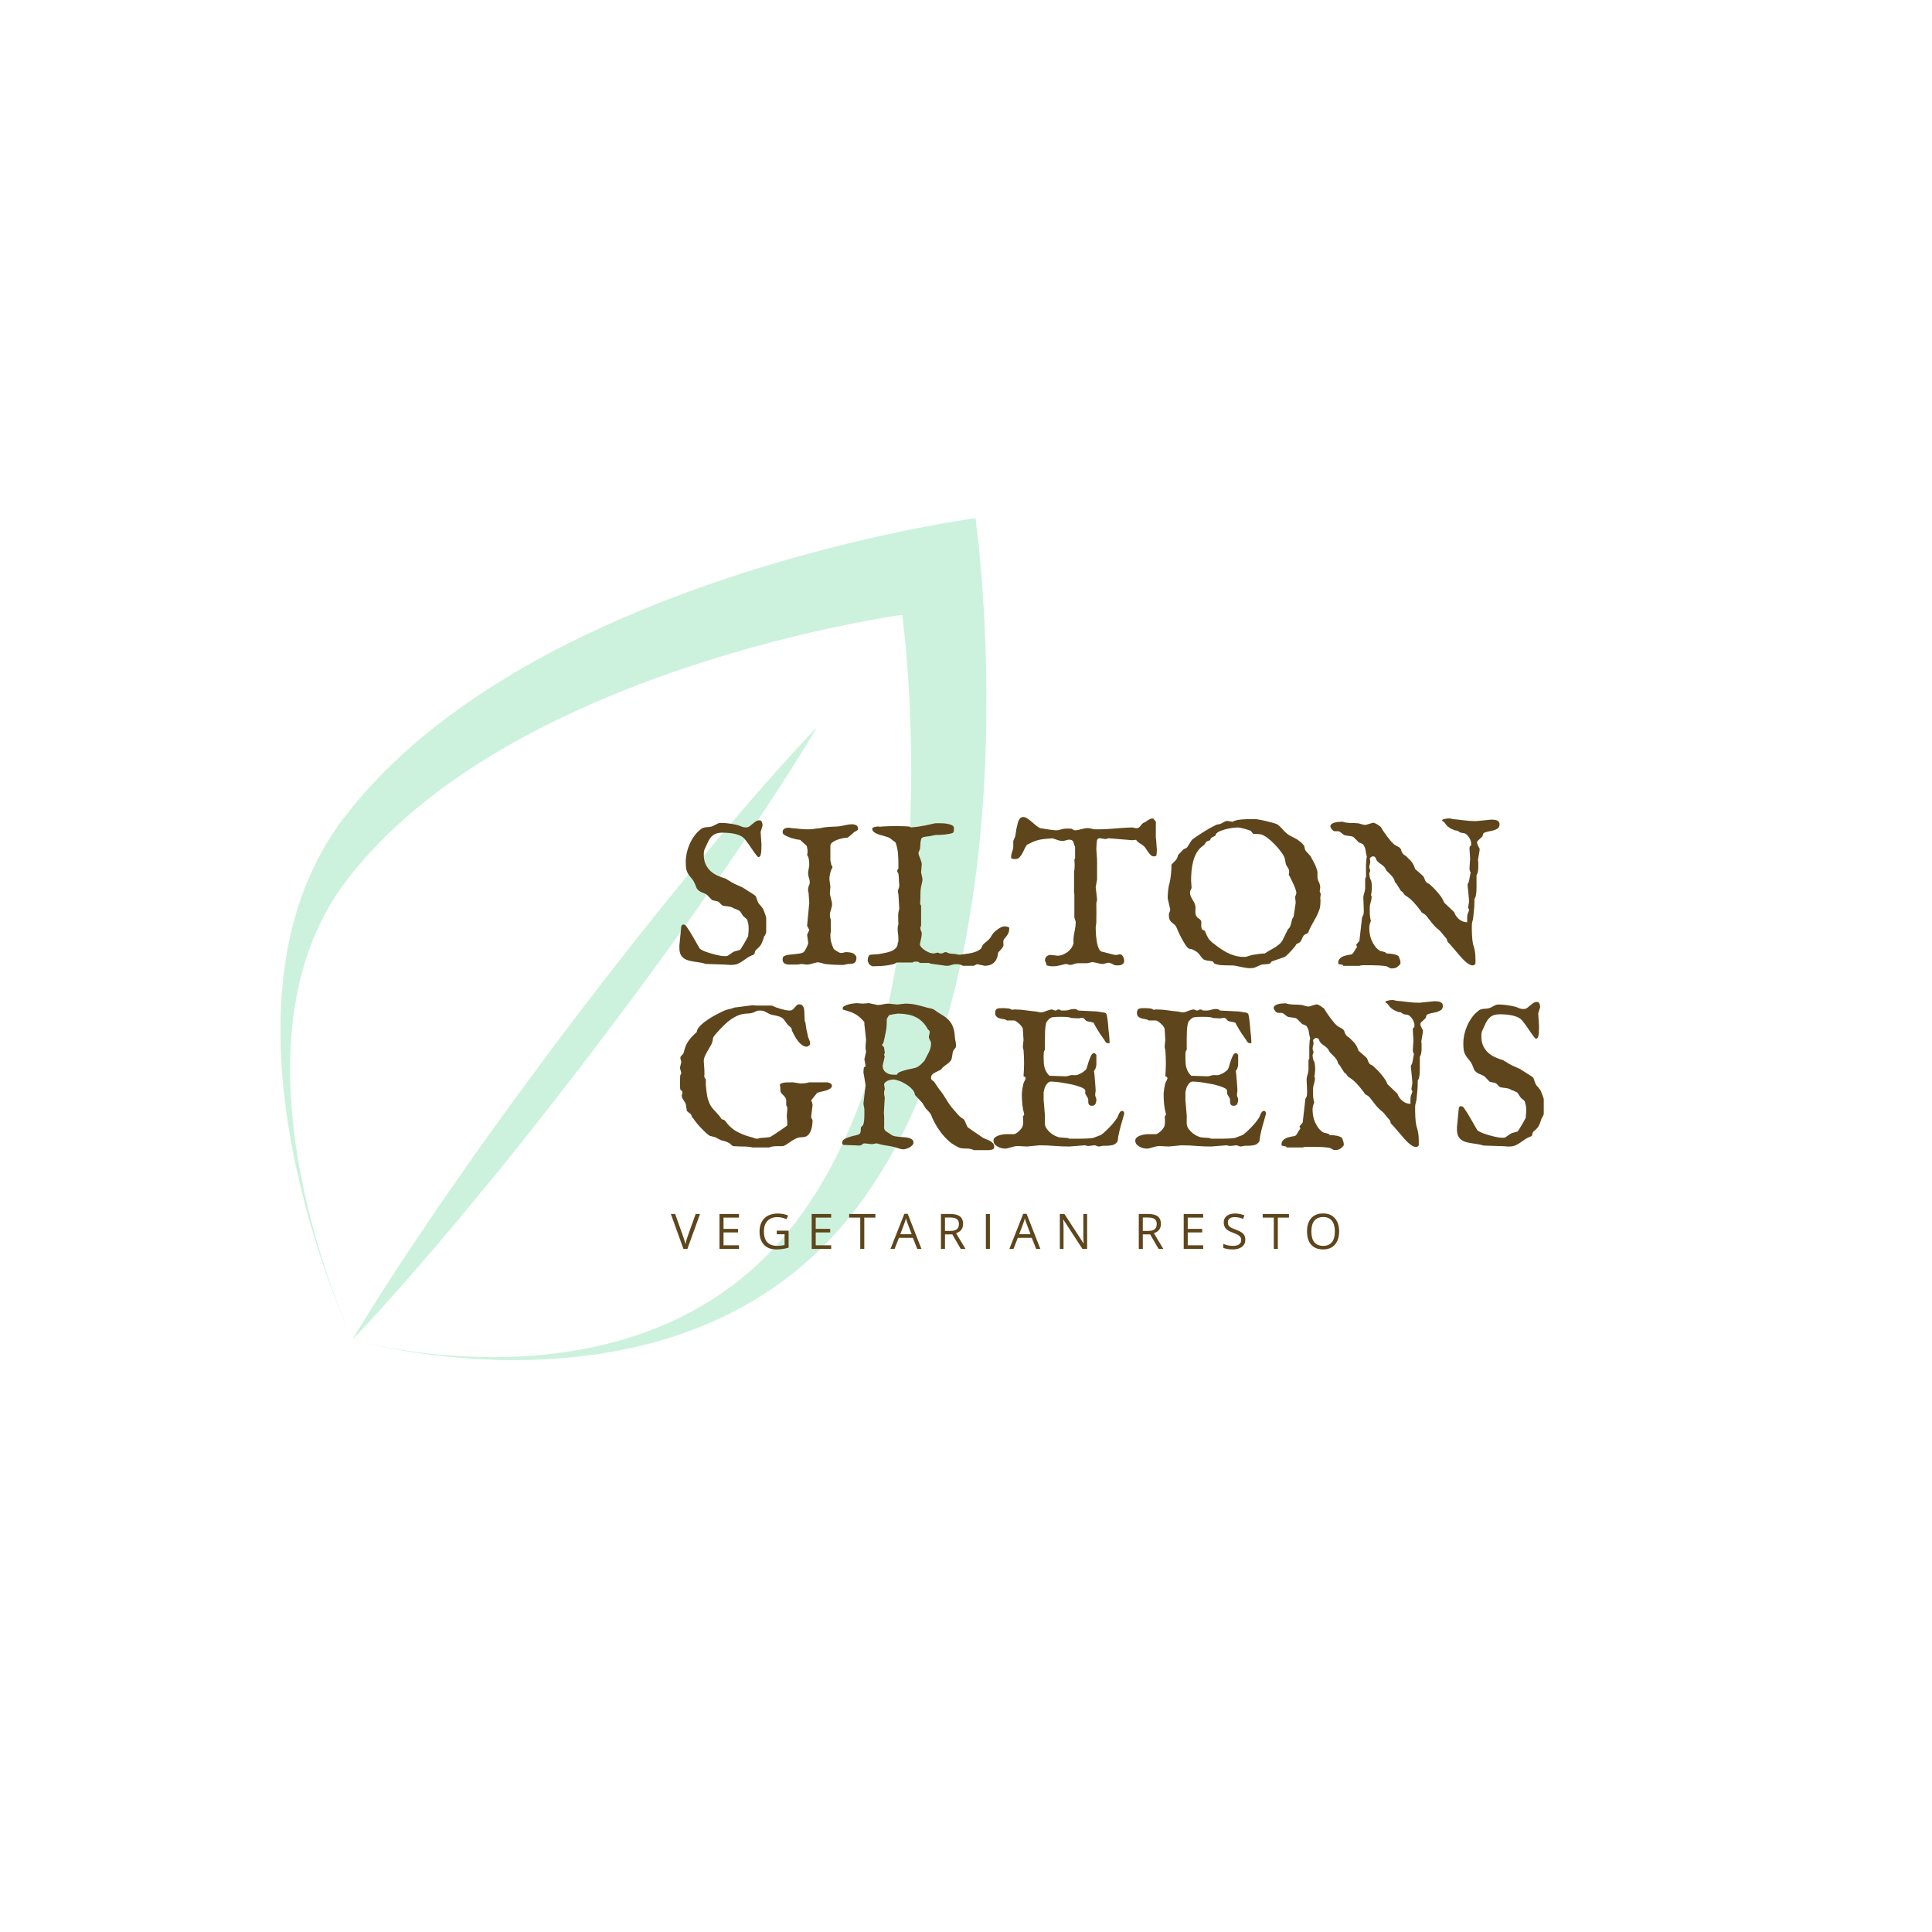 <?xml version="1.0" encoding="UTF-8"?>
<svg xmlns="http://www.w3.org/2000/svg" xmlns:xlink="http://www.w3.org/1999/xlink" width="375pt" height="375pt" viewBox="0 0 375 375" version="1.2">
<defs>
<g>
<symbol overflow="visible" id="glyph0-0">
<path style="stroke:none;" d="M 21.141 -0.547 L 21.141 -24.516 L 5.375 -24.516 L 5.375 -0.547 Z M 4.875 -25.062 L 21.656 -25.062 L 21.656 0 L 4.875 0 Z M 4.875 -25.062 "/>
</symbol>
<symbol overflow="visible" id="glyph0-1">
<path style="stroke:none;" d="M 6.781 -0.188 C 6.438 -0.312 6.078 -0.398 5.703 -0.453 C 5.328 -0.516 4.945 -0.57 4.562 -0.625 C 4.188 -0.688 3.82 -0.758 3.469 -0.844 C 3.125 -0.938 2.816 -1.078 2.547 -1.266 C 2.273 -1.453 2.055 -1.707 1.891 -2.031 C 1.734 -2.352 1.656 -2.773 1.656 -3.297 L 1.656 -3.781 L 2.016 -7.484 C 2.066 -7.586 2.113 -7.672 2.156 -7.734 C 2.195 -7.797 2.281 -7.828 2.406 -7.828 C 2.688 -7.828 2.895 -7.703 3.031 -7.453 C 3.52 -6.754 3.945 -6.07 4.312 -5.406 C 4.688 -4.75 5.086 -4.051 5.516 -3.312 C 5.566 -3.188 5.703 -3.062 5.922 -2.938 C 6.148 -2.812 6.422 -2.688 6.734 -2.562 C 7.047 -2.445 7.379 -2.336 7.734 -2.234 C 8.098 -2.129 8.445 -2.035 8.781 -1.953 C 9.113 -1.879 9.41 -1.816 9.672 -1.766 C 9.941 -1.723 10.141 -1.703 10.266 -1.703 L 10.641 -1.703 C 10.848 -1.703 10.961 -1.719 10.984 -1.75 C 11.023 -1.77 11.094 -1.812 11.188 -1.875 C 11.281 -1.945 11.383 -2.02 11.5 -2.094 C 11.613 -2.176 11.719 -2.25 11.812 -2.312 C 11.906 -2.375 11.973 -2.422 12.016 -2.453 C 12.066 -2.492 12.156 -2.539 12.281 -2.594 C 12.414 -2.645 12.508 -2.672 12.562 -2.672 L 13.359 -2.891 C 13.41 -2.891 13.523 -3.031 13.703 -3.312 C 13.879 -3.594 14.066 -3.898 14.266 -4.234 C 14.492 -4.617 14.738 -5.066 15 -5.578 C 15 -5.598 15.004 -5.664 15.016 -5.781 C 15.035 -5.895 15.047 -6.02 15.047 -6.156 C 15.055 -6.289 15.066 -6.422 15.078 -6.547 C 15.086 -6.672 15.094 -6.758 15.094 -6.812 L 15.094 -7.125 C 15.094 -7.27 15.086 -7.395 15.078 -7.5 C 15.078 -7.613 15.066 -7.723 15.047 -7.828 C 15.023 -7.941 15 -8.062 14.969 -8.188 C 14.938 -8.32 14.895 -8.477 14.844 -8.656 L 14.812 -8.766 C 14.707 -8.91 14.57 -9.039 14.406 -9.156 C 14.25 -9.27 14.102 -9.406 13.969 -9.562 C 13.812 -9.789 13.703 -9.961 13.641 -10.078 C 13.578 -10.191 13.516 -10.285 13.453 -10.359 C 13.391 -10.441 13.297 -10.516 13.172 -10.578 C 13.055 -10.641 12.867 -10.727 12.609 -10.844 C 12.598 -10.844 12.523 -10.863 12.391 -10.906 C 12.266 -10.945 12.172 -10.992 12.109 -11.047 C 11.93 -11.148 11.754 -11.223 11.578 -11.266 C 11.41 -11.305 11.238 -11.336 11.062 -11.359 C 10.895 -11.379 10.719 -11.398 10.531 -11.422 C 10.352 -11.441 10.164 -11.484 9.969 -11.547 C 9.789 -11.691 9.645 -11.836 9.531 -11.984 C 9.414 -12.129 9.25 -12.254 9.031 -12.359 C 8.988 -12.359 8.914 -12.367 8.812 -12.391 C 8.719 -12.41 8.613 -12.43 8.5 -12.453 C 8.395 -12.484 8.297 -12.508 8.203 -12.531 C 8.109 -12.551 8.047 -12.562 8.016 -12.562 L 7 -13.609 C 6.82 -13.734 6.656 -13.82 6.5 -13.875 C 6.352 -13.938 6.219 -13.992 6.094 -14.047 C 5.969 -14.098 5.844 -14.156 5.719 -14.219 C 5.594 -14.289 5.453 -14.395 5.297 -14.531 C 5.18 -14.633 5.094 -14.738 5.031 -14.844 C 4.977 -14.945 4.93 -15.051 4.891 -15.156 C 4.848 -15.258 4.812 -15.363 4.781 -15.469 C 4.75 -15.57 4.703 -15.676 4.641 -15.781 C 4.609 -15.883 4.551 -16.004 4.469 -16.141 C 4.383 -16.285 4.316 -16.398 4.266 -16.484 C 3.973 -16.828 3.734 -17.125 3.547 -17.375 C 3.367 -17.633 3.227 -17.883 3.125 -18.125 C 3.031 -18.375 2.969 -18.645 2.938 -18.938 C 2.906 -19.227 2.891 -19.598 2.891 -20.047 C 2.891 -20.586 2.953 -21.148 3.078 -21.734 C 3.211 -22.328 3.398 -22.898 3.641 -23.453 C 3.891 -24.016 4.191 -24.539 4.547 -25.031 C 4.898 -25.531 5.305 -25.953 5.766 -26.297 C 5.891 -26.43 6.031 -26.523 6.188 -26.578 C 6.352 -26.641 6.523 -26.68 6.703 -26.703 C 6.879 -26.734 7.055 -26.75 7.234 -26.75 C 7.422 -26.758 7.598 -26.785 7.766 -26.828 C 7.93 -26.859 8.086 -26.91 8.234 -26.984 C 8.391 -27.066 8.539 -27.148 8.688 -27.234 C 8.832 -27.316 8.984 -27.391 9.141 -27.453 C 9.305 -27.523 9.484 -27.562 9.672 -27.562 C 10.223 -27.562 10.75 -27.523 11.25 -27.453 C 11.75 -27.391 12.242 -27.301 12.734 -27.188 C 13.066 -27.113 13.375 -27.008 13.656 -26.875 C 13.938 -26.75 14.25 -26.688 14.594 -26.688 C 14.844 -26.688 15.066 -26.754 15.266 -26.891 C 15.461 -27.035 15.66 -27.195 15.859 -27.375 C 16.055 -27.551 16.258 -27.707 16.469 -27.844 C 16.676 -27.988 16.922 -28.062 17.203 -28.062 C 17.441 -28.062 17.598 -27.941 17.672 -27.703 C 17.754 -27.473 17.797 -27.258 17.797 -27.062 L 17.422 -25.797 L 17.578 -23.5 L 17.578 -23 C 17.578 -22.645 17.566 -22.348 17.547 -22.109 C 17.535 -21.867 17.484 -21.57 17.391 -21.219 C 17.367 -21.156 17.328 -21.098 17.266 -21.047 C 17.203 -20.992 17.156 -20.969 17.125 -20.969 C 17.125 -20.938 17.078 -20.922 16.984 -20.922 C 16.922 -20.922 16.82 -21.004 16.688 -21.172 C 16.551 -21.336 16.391 -21.551 16.203 -21.812 C 16.016 -22.07 15.816 -22.359 15.609 -22.672 C 15.398 -22.984 15.191 -23.285 14.984 -23.578 C 14.773 -23.867 14.578 -24.129 14.391 -24.359 C 14.203 -24.586 14.035 -24.75 13.891 -24.844 C 13.641 -25.008 13.359 -25.145 13.047 -25.25 C 12.734 -25.363 12.406 -25.445 12.062 -25.5 C 11.727 -25.562 11.395 -25.602 11.062 -25.625 C 10.727 -25.656 10.414 -25.672 10.125 -25.672 C 9.695 -25.672 9.328 -25.633 9.016 -25.562 C 8.711 -25.488 8.441 -25.363 8.203 -25.188 C 7.973 -25.02 7.766 -24.801 7.578 -24.531 C 7.398 -24.27 7.234 -23.961 7.078 -23.609 C 6.953 -23.316 6.848 -23.086 6.766 -22.922 C 6.68 -22.754 6.609 -22.598 6.547 -22.453 C 6.492 -22.316 6.453 -22.164 6.422 -22 C 6.398 -21.832 6.391 -21.613 6.391 -21.344 C 6.391 -20.664 6.504 -20.07 6.734 -19.562 C 6.961 -19.062 7.27 -18.625 7.656 -18.25 C 8.051 -17.883 8.504 -17.582 9.016 -17.344 C 9.535 -17.102 10.086 -16.898 10.672 -16.734 L 10.875 -16.594 C 11.176 -16.395 11.445 -16.227 11.688 -16.094 C 11.926 -15.957 12.156 -15.832 12.375 -15.719 C 12.602 -15.613 12.836 -15.508 13.078 -15.406 C 13.316 -15.301 13.586 -15.18 13.891 -15.047 L 16.156 -13.609 C 16.176 -13.598 16.203 -13.57 16.234 -13.531 C 16.266 -13.5 16.301 -13.473 16.344 -13.453 C 16.395 -13.41 16.441 -13.367 16.484 -13.328 L 16.828 -12.359 C 16.879 -12.273 16.926 -12.176 16.969 -12.062 C 17.02 -11.945 17.07 -11.863 17.125 -11.812 C 17.156 -11.789 17.219 -11.727 17.312 -11.625 C 17.406 -11.52 17.5 -11.406 17.594 -11.281 C 17.688 -11.164 17.77 -11.051 17.844 -10.938 C 17.914 -10.82 17.953 -10.75 17.953 -10.719 C 17.992 -10.633 18.039 -10.52 18.094 -10.375 C 18.156 -10.227 18.211 -10.078 18.266 -9.922 C 18.328 -9.766 18.379 -9.613 18.422 -9.469 C 18.473 -9.332 18.5 -9.227 18.5 -9.156 L 18.5 -6.312 C 18.5 -6.289 18.469 -6.203 18.406 -6.047 C 18.352 -5.898 18.289 -5.773 18.219 -5.672 C 18.188 -5.648 18.156 -5.617 18.125 -5.578 C 18.113 -5.547 18.102 -5.508 18.094 -5.469 C 18.07 -5.438 18.039 -5.352 18 -5.219 C 17.957 -5.094 17.91 -4.953 17.859 -4.797 C 17.805 -4.641 17.754 -4.492 17.703 -4.359 C 17.648 -4.234 17.609 -4.16 17.578 -4.141 C 17.547 -4.016 17.477 -3.891 17.375 -3.766 C 17.281 -3.641 17.176 -3.516 17.062 -3.391 C 16.945 -3.273 16.832 -3.172 16.719 -3.078 C 16.613 -2.992 16.535 -2.93 16.484 -2.891 C 16.359 -2.734 16.289 -2.562 16.281 -2.375 C 16.27 -2.195 16.191 -2.066 16.047 -1.984 C 15.547 -1.797 15.133 -1.586 14.812 -1.359 C 14.488 -1.141 14.18 -0.926 13.891 -0.719 C 13.598 -0.52 13.289 -0.348 12.969 -0.203 C 12.645 -0.066 12.238 0 11.75 0 L 11.516 0 C 11.16 -0.02 10.926 -0.035 10.812 -0.047 C 10.707 -0.055 10.629 -0.062 10.578 -0.062 Z M 6.781 -0.188 "/>
</symbol>
<symbol overflow="visible" id="glyph0-2">
<path style="stroke:none;" d="M 8.281 -0.5 C 8.102 -0.5 7.922 -0.477 7.734 -0.438 C 7.547 -0.395 7.352 -0.344 7.156 -0.281 C 6.969 -0.219 6.77 -0.164 6.562 -0.125 C 6.363 -0.082 6.156 -0.062 5.938 -0.062 L 5.062 -0.172 C 4.875 -0.172 4.695 -0.148 4.531 -0.109 C 4.375 -0.078 4.207 -0.062 4.031 -0.062 L 2.625 -0.062 C 2.508 -0.062 2.406 -0.066 2.312 -0.078 C 2.219 -0.086 2.133 -0.109 2.062 -0.141 C 1.562 -0.242 1.312 -0.551 1.312 -1.062 C 1.312 -1.219 1.328 -1.348 1.359 -1.453 C 1.398 -1.555 1.531 -1.664 1.75 -1.781 C 1.969 -1.875 2.238 -1.938 2.562 -1.969 C 2.895 -2.008 3.234 -2.047 3.578 -2.078 C 3.93 -2.117 4.266 -2.16 4.578 -2.203 C 4.898 -2.242 5.156 -2.328 5.344 -2.453 C 5.414 -2.484 5.504 -2.582 5.609 -2.75 C 5.723 -2.926 5.828 -3.113 5.922 -3.312 C 6.023 -3.508 6.109 -3.695 6.172 -3.875 C 6.242 -4.062 6.281 -4.191 6.281 -4.266 L 6.062 -5.844 L 6.484 -6.781 L 6.062 -7.594 L 6.484 -12.047 L 6.344 -14.078 C 6.281 -14.141 6.25 -14.281 6.25 -14.5 C 6.25 -14.707 6.266 -14.879 6.297 -15.016 C 6.328 -15.16 6.363 -15.281 6.406 -15.375 C 6.457 -15.477 6.5 -15.57 6.531 -15.656 C 6.562 -15.75 6.578 -15.852 6.578 -15.969 C 6.578 -16.312 6.52 -16.633 6.406 -16.938 C 6.301 -17.238 6.25 -17.57 6.25 -17.938 L 6.484 -19.312 C 6.484 -19.438 6.477 -19.586 6.469 -19.766 C 6.469 -19.953 6.453 -20.141 6.422 -20.328 C 6.398 -20.523 6.359 -20.711 6.297 -20.891 C 6.242 -21.066 6.164 -21.211 6.062 -21.328 C 6.062 -21.379 6.078 -21.457 6.109 -21.562 C 6.141 -21.664 6.156 -21.82 6.156 -22.031 C 6.156 -22.195 6.141 -22.348 6.109 -22.484 C 6.078 -22.617 6.062 -22.711 6.062 -22.766 C 6.062 -22.828 6.047 -22.906 6.016 -23 C 5.992 -23.094 5.969 -23.141 5.938 -23.141 L 4.703 -24.281 C 4.547 -24.281 4.281 -24.316 3.906 -24.391 C 3.539 -24.473 3.164 -24.578 2.781 -24.703 C 2.406 -24.836 2.066 -24.988 1.766 -25.156 C 1.461 -25.332 1.312 -25.52 1.312 -25.719 C 1.312 -26.082 1.426 -26.32 1.656 -26.438 C 1.895 -26.562 2.148 -26.625 2.422 -26.625 C 2.523 -26.625 2.625 -26.617 2.719 -26.609 C 2.82 -26.598 2.91 -26.578 2.984 -26.547 C 3.523 -26.523 4.062 -26.477 4.594 -26.406 C 5.125 -26.344 5.664 -26.312 6.219 -26.312 C 6.625 -26.312 7.035 -26.344 7.453 -26.406 C 7.867 -26.477 8.285 -26.523 8.703 -26.547 C 8.879 -26.617 9.129 -26.672 9.453 -26.703 C 9.773 -26.742 10.113 -26.773 10.469 -26.797 C 10.82 -26.816 11.164 -26.832 11.5 -26.844 C 11.844 -26.852 12.117 -26.875 12.328 -26.906 C 12.742 -26.969 13.156 -27.047 13.562 -27.141 C 13.977 -27.242 14.395 -27.297 14.812 -27.297 C 15.082 -27.297 15.336 -27.234 15.578 -27.109 C 15.828 -26.992 15.953 -26.742 15.953 -26.359 C 15.953 -26.273 15.91 -26.203 15.828 -26.141 C 15.742 -26.078 15.645 -26.016 15.531 -25.953 C 15.426 -25.898 15.328 -25.848 15.234 -25.797 C 15.141 -25.754 15.086 -25.707 15.078 -25.656 C 15.035 -25.613 14.957 -25.547 14.844 -25.453 C 14.738 -25.359 14.625 -25.258 14.5 -25.156 C 14.383 -25.051 14.266 -24.953 14.141 -24.859 C 14.023 -24.773 13.938 -24.719 13.875 -24.688 C 13.688 -24.688 13.406 -24.656 13.031 -24.594 C 12.664 -24.531 12.301 -24.43 11.938 -24.297 C 11.57 -24.16 11.254 -23.992 10.984 -23.797 C 10.711 -23.598 10.578 -23.379 10.578 -23.141 L 10.578 -20.281 C 10.578 -20.27 10.586 -20.223 10.609 -20.141 C 10.629 -20.066 10.648 -19.977 10.672 -19.875 C 10.703 -19.77 10.723 -19.66 10.734 -19.547 C 10.754 -19.441 10.773 -19.363 10.797 -19.312 C 10.922 -19.219 10.984 -19.094 10.984 -18.938 C 10.773 -18.562 10.625 -18.176 10.531 -17.781 C 10.438 -17.395 10.391 -17.004 10.391 -16.609 L 10.578 -15.172 L 10.484 -14 C 10.484 -13.812 10.504 -13.625 10.547 -13.438 C 10.586 -13.258 10.633 -13.078 10.688 -12.891 C 10.738 -12.703 10.785 -12.516 10.828 -12.328 C 10.879 -12.141 10.906 -11.945 10.906 -11.75 C 10.906 -11.562 10.879 -11.379 10.828 -11.203 C 10.785 -11.035 10.738 -10.867 10.688 -10.703 C 10.633 -10.547 10.586 -10.379 10.547 -10.203 C 10.504 -10.035 10.484 -9.867 10.484 -9.703 C 10.484 -9.523 10.492 -9.367 10.516 -9.234 C 10.547 -9.109 10.598 -8.941 10.672 -8.734 L 10.672 -6.344 C 10.617 -6.207 10.586 -6.102 10.578 -6.031 C 10.578 -5.957 10.578 -5.863 10.578 -5.75 C 10.578 -5.25 10.629 -4.805 10.734 -4.422 C 10.836 -4.035 10.988 -3.625 11.188 -3.188 C 11.188 -3.145 11.25 -3.07 11.375 -2.969 C 11.5 -2.875 11.641 -2.781 11.797 -2.688 C 11.961 -2.594 12.117 -2.504 12.266 -2.422 C 12.41 -2.348 12.492 -2.312 12.516 -2.312 C 12.785 -2.312 13.004 -2.336 13.172 -2.391 C 13.348 -2.453 13.523 -2.484 13.703 -2.484 C 13.859 -2.484 14.078 -2.461 14.359 -2.422 C 14.648 -2.391 14.91 -2.305 15.141 -2.172 C 15.266 -2.066 15.379 -1.953 15.484 -1.828 C 15.586 -1.711 15.641 -1.582 15.641 -1.438 C 15.641 -1.238 15.613 -1.039 15.562 -0.844 C 15.508 -0.656 15.426 -0.531 15.312 -0.469 C 15.156 -0.312 14.957 -0.234 14.719 -0.234 C 14.594 -0.234 14.457 -0.223 14.312 -0.203 C 14.176 -0.191 14.051 -0.18 13.938 -0.172 L 13.156 0 C 12.883 0 12.586 0 12.266 0 C 11.953 -0.008 11.633 -0.02 11.312 -0.031 C 11 -0.051 10.691 -0.07 10.391 -0.094 C 10.086 -0.125 9.812 -0.148 9.562 -0.172 C 9.531 -0.172 9.461 -0.188 9.359 -0.219 C 9.254 -0.25 9.133 -0.285 9 -0.328 C 8.875 -0.367 8.754 -0.398 8.641 -0.422 C 8.535 -0.453 8.457 -0.469 8.406 -0.469 C 8.395 -0.469 8.379 -0.473 8.359 -0.484 C 8.348 -0.484 8.336 -0.484 8.328 -0.484 C 8.316 -0.492 8.301 -0.5 8.281 -0.5 Z M 8.281 -0.5 "/>
</symbol>
<symbol overflow="visible" id="glyph0-3">
<path style="stroke:none;" d="M 0.75 -0.969 C 0.75 -1.176 0.797 -1.395 0.891 -1.625 C 0.992 -1.863 1.148 -1.984 1.359 -1.984 L 2.969 -2.109 C 3.289 -2.18 3.609 -2.242 3.922 -2.297 C 4.234 -2.348 4.535 -2.414 4.828 -2.5 C 5.117 -2.582 5.391 -2.691 5.641 -2.828 C 5.898 -2.973 6.141 -3.18 6.359 -3.453 C 6.41 -3.547 6.453 -3.633 6.484 -3.719 C 6.523 -3.801 6.547 -3.895 6.547 -4 C 6.547 -4.207 6.598 -4.395 6.703 -4.562 C 6.703 -4.883 6.695 -5.176 6.688 -5.438 C 6.676 -5.707 6.645 -6.008 6.594 -6.344 C 6.57 -6.5 6.562 -6.629 6.562 -6.734 C 6.562 -6.836 6.562 -6.922 6.562 -6.984 C 6.562 -7.191 6.566 -7.336 6.578 -7.422 C 6.586 -7.504 6.629 -7.648 6.703 -7.859 C 6.703 -8.234 6.691 -8.547 6.672 -8.797 C 6.66 -9.055 6.656 -9.301 6.656 -9.531 C 6.656 -9.969 6.727 -10.422 6.875 -10.891 L 6.703 -13.766 C 6.672 -13.816 6.645 -13.914 6.625 -14.062 C 6.602 -14.219 6.594 -14.332 6.594 -14.406 C 6.664 -14.562 6.727 -14.727 6.781 -14.906 C 6.844 -15.082 6.875 -15.285 6.875 -15.516 C 6.832 -15.891 6.805 -16.25 6.797 -16.594 C 6.797 -16.945 6.766 -17.316 6.703 -17.703 C 6.672 -17.805 6.625 -17.891 6.562 -17.953 C 6.5 -18.016 6.469 -18.102 6.469 -18.219 C 6.469 -18.363 6.5 -18.461 6.562 -18.516 C 6.625 -18.578 6.672 -18.641 6.703 -18.703 L 6.703 -19.641 C 6.703 -19.91 6.695 -20.219 6.688 -20.562 C 6.676 -20.906 6.656 -21.258 6.625 -21.625 C 6.594 -21.988 6.535 -22.352 6.453 -22.719 C 6.379 -23.082 6.273 -23.438 6.141 -23.781 C 6.066 -23.832 5.973 -23.898 5.859 -23.984 C 5.742 -24.066 5.629 -24.148 5.516 -24.234 C 5.41 -24.328 5.316 -24.406 5.234 -24.469 C 5.148 -24.539 5.098 -24.578 5.078 -24.578 C 4.961 -24.66 4.797 -24.738 4.578 -24.812 C 4.367 -24.883 4.133 -24.957 3.875 -25.031 C 3.625 -25.102 3.363 -25.176 3.094 -25.25 C 2.832 -25.332 2.586 -25.426 2.359 -25.531 C 2.141 -25.645 1.961 -25.773 1.828 -25.922 C 1.691 -26.066 1.625 -26.242 1.625 -26.453 C 1.625 -26.535 1.672 -26.598 1.766 -26.641 C 1.859 -26.691 1.969 -26.734 2.094 -26.766 C 2.227 -26.805 2.352 -26.832 2.469 -26.844 C 2.582 -26.852 2.672 -26.859 2.734 -26.859 C 2.891 -26.836 3.004 -26.828 3.078 -26.828 C 3.16 -26.828 3.227 -26.828 3.281 -26.828 C 3.383 -26.828 3.445 -26.836 3.469 -26.859 C 3.914 -26.891 4.367 -26.91 4.828 -26.922 C 5.297 -26.941 5.766 -26.953 6.234 -26.953 C 6.672 -26.953 7.094 -26.941 7.5 -26.922 C 7.906 -26.91 8.352 -26.891 8.844 -26.859 C 8.895 -26.797 8.957 -26.75 9.031 -26.719 C 9.102 -26.695 9.164 -26.688 9.219 -26.688 C 9.801 -26.738 10.301 -26.797 10.719 -26.859 C 11.145 -26.922 11.531 -26.988 11.875 -27.062 C 12.227 -27.133 12.566 -27.207 12.891 -27.281 C 13.211 -27.363 13.566 -27.438 13.953 -27.5 L 14.422 -27.5 C 14.672 -27.5 14.973 -27.492 15.328 -27.484 C 15.68 -27.473 16.016 -27.43 16.328 -27.359 C 16.648 -27.297 16.922 -27.203 17.141 -27.078 C 17.367 -26.961 17.484 -26.785 17.484 -26.547 C 17.484 -26.43 17.477 -26.289 17.469 -26.125 C 17.457 -25.969 17.422 -25.832 17.359 -25.719 C 17.285 -25.613 17.086 -25.531 16.766 -25.469 C 16.453 -25.406 16.109 -25.352 15.734 -25.312 C 15.359 -25.27 14.988 -25.242 14.625 -25.234 C 14.27 -25.223 14.016 -25.219 13.859 -25.219 C 13.797 -25.188 13.734 -25.164 13.672 -25.156 C 13.598 -25.145 13.531 -25.133 13.469 -25.125 C 13.414 -25.113 13.363 -25.109 13.312 -25.109 L 12.984 -25.016 C 12.516 -24.961 12.156 -24.914 11.906 -24.875 C 11.664 -24.844 11.477 -24.785 11.344 -24.703 C 11.219 -24.629 11.141 -24.531 11.109 -24.406 C 11.078 -24.281 11.039 -24.102 11 -23.875 C 10.977 -23.656 10.961 -23.43 10.953 -23.203 C 10.953 -22.973 10.926 -22.719 10.875 -22.438 L 10.594 -21.812 C 10.594 -21.645 10.625 -21.461 10.688 -21.266 C 10.758 -21.078 10.836 -20.879 10.922 -20.672 C 11.004 -20.473 11.078 -20.27 11.141 -20.062 C 11.203 -19.863 11.234 -19.664 11.234 -19.469 L 11.109 -17.969 L 11.375 -16.734 C 11.375 -16.43 11.344 -16.164 11.281 -15.938 C 11.227 -15.719 11.172 -15.477 11.109 -15.219 C 11.035 -14.844 10.992 -14.426 10.984 -13.969 C 10.973 -13.52 10.969 -13.113 10.969 -12.75 L 10.922 -12.156 C 10.922 -11.832 10.984 -11.617 11.109 -11.516 L 11.109 -7.594 C 11.035 -7.477 10.992 -7.391 10.984 -7.328 C 10.973 -7.266 10.969 -7.203 10.969 -7.141 C 10.969 -6.941 11.008 -6.758 11.094 -6.594 C 11.188 -6.438 11.234 -6.289 11.234 -6.156 C 11.234 -5.883 11.203 -5.586 11.141 -5.266 C 11.086 -4.953 11.031 -4.688 10.969 -4.469 C 10.969 -4.438 10.957 -4.395 10.938 -4.344 C 10.926 -4.289 10.914 -4.234 10.906 -4.172 C 10.895 -4.109 10.883 -4.035 10.875 -3.953 C 10.906 -3.754 11.023 -3.551 11.234 -3.344 C 11.441 -3.133 11.68 -2.941 11.953 -2.766 C 12.223 -2.598 12.5 -2.461 12.781 -2.359 C 13.07 -2.266 13.316 -2.219 13.516 -2.219 L 14.359 -2.391 C 14.41 -2.391 14.477 -2.359 14.562 -2.297 C 14.645 -2.242 14.789 -2.219 15 -2.219 C 15.164 -2.219 15.316 -2.258 15.453 -2.344 C 15.586 -2.438 15.758 -2.484 15.969 -2.484 L 16.578 -2.219 L 17.812 -2.109 L 18.359 -1.984 L 18.688 -1.984 C 19.051 -2.035 19.41 -2.082 19.766 -2.125 C 20.117 -2.164 20.469 -2.223 20.812 -2.297 C 21.156 -2.367 21.488 -2.469 21.812 -2.594 C 22.133 -2.719 22.43 -2.895 22.703 -3.125 L 22.766 -3.188 C 22.816 -3.238 22.844 -3.297 22.844 -3.359 C 22.906 -3.566 22.988 -3.738 23.094 -3.875 C 23.195 -4.008 23.312 -4.129 23.438 -4.234 C 23.562 -4.348 23.691 -4.453 23.828 -4.547 C 23.961 -4.648 24.094 -4.77 24.219 -4.906 C 24.406 -5.051 24.566 -5.254 24.703 -5.516 C 24.848 -5.785 25.008 -6.031 25.188 -6.25 C 25.32 -6.375 25.477 -6.508 25.656 -6.656 C 25.844 -6.812 26.031 -6.953 26.219 -7.078 C 26.414 -7.203 26.609 -7.301 26.797 -7.375 C 26.984 -7.445 27.156 -7.484 27.312 -7.484 C 27.375 -7.484 27.457 -7.477 27.562 -7.469 C 27.664 -7.457 27.766 -7.438 27.859 -7.406 C 27.953 -7.383 28.035 -7.348 28.109 -7.297 C 28.18 -7.254 28.219 -7.203 28.219 -7.141 C 28.219 -6.859 28.191 -6.625 28.141 -6.438 C 28.086 -6.25 28.016 -6.078 27.922 -5.922 C 27.828 -5.766 27.719 -5.613 27.594 -5.469 C 27.469 -5.332 27.344 -5.176 27.219 -5 C 27.164 -4.938 27.125 -4.848 27.094 -4.734 C 27.07 -4.617 27.062 -4.516 27.062 -4.422 C 27.062 -4.348 27.066 -4.25 27.078 -4.125 C 27.098 -4 27.109 -3.91 27.109 -3.859 C 27.078 -3.691 27.016 -3.535 26.922 -3.391 C 26.836 -3.254 26.738 -3.125 26.625 -3 C 26.52 -2.883 26.414 -2.773 26.312 -2.672 C 26.207 -2.566 26.125 -2.473 26.062 -2.391 L 25.969 -1.781 C 25.82 -1.125 25.531 -0.633 25.094 -0.312 C 24.664 0.008 24.129 0.172 23.484 0.172 L 21.953 -0.141 L 21.328 0.172 L 19.219 0.172 C 18.957 0.016 18.723 -0.07 18.516 -0.094 C 18.316 -0.125 18.082 -0.141 17.812 -0.141 C 17.52 -0.141 17.242 -0.086 16.984 0.016 C 16.723 0.117 16.477 0.172 16.25 0.172 L 15.969 0.172 L 12.984 -0.234 L 12.609 -0.375 L 10.875 -0.375 C 10.727 -0.508 10.602 -0.586 10.5 -0.609 C 10.406 -0.629 10.27 -0.641 10.094 -0.641 C 9.945 -0.641 9.836 -0.633 9.766 -0.625 C 9.703 -0.613 9.609 -0.562 9.484 -0.469 L 6.359 -0.469 C 6.172 -0.312 5.867 -0.18 5.453 -0.078 C 5.035 0.016 4.598 0.086 4.141 0.141 C 3.68 0.191 3.238 0.223 2.812 0.234 C 2.383 0.254 2.055 0.266 1.828 0.266 C 1.66 0.266 1.508 0.223 1.375 0.141 C 1.25 0.066 1.141 -0.023 1.047 -0.141 C 0.953 -0.266 0.879 -0.395 0.828 -0.531 C 0.773 -0.676 0.75 -0.82 0.75 -0.969 Z M 0.75 -0.969 "/>
</symbol>
<symbol overflow="visible" id="glyph0-4">
<path style="stroke:none;" d="M 6.875 -0.828 C 6.875 -1.191 6.984 -1.469 7.203 -1.656 C 7.422 -1.844 7.695 -1.938 8.031 -1.938 L 9.312 -1.781 C 9.633 -1.781 9.961 -1.844 10.297 -1.969 C 10.629 -2.102 10.941 -2.273 11.234 -2.484 C 11.523 -2.703 11.77 -2.953 11.969 -3.234 C 12.176 -3.523 12.32 -3.828 12.406 -4.141 L 12.406 -5.156 C 12.469 -5.727 12.555 -6.27 12.672 -6.781 C 12.785 -7.289 12.844 -7.816 12.844 -8.359 L 12.578 -9.203 L 12.578 -13.672 C 12.547 -13.816 12.523 -13.961 12.516 -14.109 C 12.516 -14.266 12.516 -14.441 12.516 -14.641 L 12.516 -18.172 C 12.566 -18.305 12.598 -18.473 12.609 -18.672 C 12.629 -18.879 12.641 -19.098 12.641 -19.328 C 12.641 -19.578 12.629 -19.785 12.609 -19.953 C 12.586 -20.129 12.578 -20.297 12.578 -20.453 L 12.719 -20.656 L 12.719 -22.906 C 12.613 -23.125 12.539 -23.316 12.5 -23.484 C 12.457 -23.66 12.406 -23.812 12.344 -23.938 C 12.281 -24.062 12.188 -24.156 12.062 -24.219 C 11.938 -24.281 11.738 -24.312 11.469 -24.312 L 10.406 -24.047 C 10.07 -24.047 9.738 -24.098 9.406 -24.203 C 9.07 -24.316 8.719 -24.441 8.344 -24.578 C 7.707 -24.535 7.176 -24.488 6.75 -24.438 C 6.32 -24.395 5.93 -24.328 5.578 -24.234 C 5.234 -24.148 4.895 -24.035 4.562 -23.891 C 4.227 -23.742 3.832 -23.551 3.375 -23.312 C 3.207 -23.094 3.051 -22.828 2.906 -22.516 C 2.77 -22.203 2.617 -21.898 2.453 -21.609 C 2.297 -21.316 2.113 -21.066 1.906 -20.859 C 1.695 -20.648 1.453 -20.547 1.172 -20.547 C 1.086 -20.547 0.992 -20.547 0.891 -20.547 C 0.785 -20.547 0.691 -20.555 0.609 -20.578 C 0.523 -20.598 0.453 -20.629 0.391 -20.672 C 0.328 -20.711 0.297 -20.766 0.297 -20.828 C 0.297 -21.047 0.312 -21.234 0.344 -21.391 C 0.375 -21.555 0.414 -21.707 0.469 -21.844 C 0.52 -21.988 0.566 -22.133 0.609 -22.281 C 0.648 -22.438 0.688 -22.613 0.719 -22.812 L 0.719 -24.047 L 1.031 -24.781 C 1.07 -24.875 1.109 -25.016 1.141 -25.203 C 1.172 -25.391 1.203 -25.586 1.234 -25.797 C 1.266 -26.004 1.297 -26.207 1.328 -26.406 C 1.367 -26.613 1.41 -26.785 1.453 -26.922 C 1.492 -27.117 1.539 -27.316 1.594 -27.516 C 1.645 -27.723 1.711 -27.914 1.797 -28.094 C 1.891 -28.27 2.004 -28.414 2.141 -28.531 C 2.273 -28.645 2.453 -28.703 2.672 -28.703 C 2.922 -28.703 3.188 -28.602 3.469 -28.406 C 3.758 -28.219 4.051 -27.992 4.344 -27.734 C 4.633 -27.484 4.914 -27.242 5.188 -27.016 C 5.469 -26.785 5.723 -26.629 5.953 -26.547 C 6.078 -26.523 6.281 -26.488 6.562 -26.438 C 6.852 -26.395 7.164 -26.348 7.5 -26.297 C 7.832 -26.242 8.141 -26.203 8.422 -26.172 C 8.703 -26.141 8.906 -26.125 9.031 -26.125 C 9.219 -26.125 9.391 -26.141 9.547 -26.172 C 9.703 -26.203 9.848 -26.238 9.984 -26.281 C 10.129 -26.332 10.281 -26.375 10.438 -26.406 C 10.602 -26.438 10.801 -26.453 11.031 -26.453 L 11.516 -26.453 C 11.797 -26.453 11.961 -26.445 12.016 -26.438 C 12.066 -26.406 12.164 -26.348 12.312 -26.266 C 12.457 -26.191 12.547 -26.145 12.578 -26.125 L 12.672 -26.125 C 12.891 -26.125 13.098 -26.145 13.297 -26.188 C 13.504 -26.238 13.711 -26.289 13.922 -26.344 C 14.129 -26.395 14.332 -26.441 14.531 -26.484 C 14.738 -26.523 14.961 -26.547 15.203 -26.547 C 15.473 -26.547 15.723 -26.504 15.953 -26.422 C 16.18 -26.348 16.398 -26.312 16.609 -26.312 L 17.219 -26.312 C 17.75 -26.312 18.27 -26.328 18.781 -26.359 C 19.289 -26.398 19.812 -26.438 20.344 -26.469 C 20.883 -26.508 21.438 -26.551 22 -26.594 C 22.562 -26.633 23.16 -26.66 23.797 -26.672 C 23.973 -26.672 24.125 -26.645 24.25 -26.594 C 24.383 -26.551 24.523 -26.531 24.672 -26.531 C 24.836 -26.531 24.973 -26.57 25.078 -26.656 C 25.191 -26.738 25.289 -26.832 25.375 -26.938 C 25.469 -27.051 25.555 -27.16 25.641 -27.266 C 25.734 -27.379 25.836 -27.473 25.953 -27.547 C 26.117 -27.609 26.273 -27.688 26.422 -27.781 C 26.578 -27.883 26.723 -27.984 26.859 -28.078 C 26.992 -28.172 27.129 -28.25 27.266 -28.312 C 27.398 -28.383 27.551 -28.422 27.719 -28.422 C 27.863 -28.422 27.988 -28.336 28.094 -28.172 C 28.207 -28.016 28.305 -27.883 28.391 -27.781 C 28.391 -27.75 28.398 -27.727 28.422 -27.719 C 28.422 -27.707 28.426 -27.703 28.438 -27.703 C 28.406 -27.617 28.391 -27.516 28.391 -27.391 C 28.391 -27.273 28.391 -27.145 28.391 -27 L 28.391 -25.078 C 28.391 -24.91 28.391 -24.773 28.391 -24.672 C 28.391 -24.566 28.406 -24.484 28.438 -24.422 L 28.594 -22.328 C 28.594 -22.285 28.586 -22.211 28.578 -22.109 C 28.578 -22.004 28.57 -21.895 28.562 -21.781 C 28.551 -21.676 28.539 -21.57 28.531 -21.469 C 28.531 -21.375 28.531 -21.316 28.531 -21.297 C 28.438 -21.141 28.27 -21.062 28.031 -21.062 C 27.789 -21.062 27.582 -21.145 27.406 -21.312 C 27.227 -21.488 27.055 -21.691 26.891 -21.922 C 26.734 -22.16 26.578 -22.395 26.422 -22.625 C 26.273 -22.852 26.117 -23.023 25.953 -23.141 C 25.691 -23.348 25.441 -23.52 25.203 -23.656 C 24.961 -23.801 24.738 -24.008 24.531 -24.281 L 23.828 -24.203 L 19.25 -24.578 L 18.594 -24.422 L 17.625 -24.578 L 17.281 -24.578 L 16.984 -24.281 C 16.984 -24.289 16.973 -24.223 16.953 -24.078 C 16.941 -23.941 16.926 -23.77 16.906 -23.562 C 16.895 -23.352 16.879 -23.145 16.859 -22.938 C 16.848 -22.727 16.844 -22.562 16.844 -22.438 L 16.984 -20.422 L 16.984 -16.562 L 16.719 -15.094 L 16.984 -12.734 C 16.984 -12.586 16.973 -12.473 16.953 -12.391 C 16.941 -12.316 16.906 -12.203 16.844 -12.047 C 16.844 -11.891 16.844 -11.633 16.844 -11.281 C 16.852 -10.938 16.859 -10.547 16.859 -10.109 C 16.859 -9.691 16.852 -9.32 16.844 -9 C 16.844 -8.676 16.844 -8.438 16.844 -8.281 L 16.719 -7.312 C 16.719 -7.156 16.723 -6.938 16.734 -6.656 C 16.742 -6.383 16.758 -6.078 16.781 -5.734 C 16.812 -5.398 16.852 -5.055 16.906 -4.703 C 16.957 -4.348 17.023 -4.02 17.109 -3.719 C 17.203 -3.426 17.312 -3.172 17.438 -2.953 C 17.562 -2.742 17.707 -2.617 17.875 -2.578 L 20.406 -1.938 L 20.844 -1.938 L 21.375 -2.062 C 21.531 -2.062 21.66 -2.02 21.766 -1.938 C 21.879 -1.852 21.969 -1.742 22.031 -1.609 C 22.102 -1.484 22.156 -1.352 22.188 -1.219 C 22.227 -1.082 22.25 -0.953 22.25 -0.828 C 22.25 -0.609 22.203 -0.438 22.109 -0.312 C 22.016 -0.195 21.895 -0.102 21.75 -0.031 C 21.613 0.031 21.457 0.066 21.281 0.078 C 21.102 0.086 20.93 0.094 20.766 0.094 C 20.617 0.094 20.488 0.07 20.375 0.031 C 20.258 0 20.129 -0.066 19.984 -0.172 C 19.867 -0.234 19.734 -0.289 19.578 -0.344 C 19.422 -0.395 19.27 -0.422 19.125 -0.422 L 18.141 -0.172 C 17.891 -0.172 17.582 -0.219 17.219 -0.312 C 16.852 -0.406 16.484 -0.484 16.109 -0.547 C 16.098 -0.547 16.039 -0.535 15.938 -0.516 C 15.832 -0.492 15.711 -0.469 15.578 -0.438 C 15.453 -0.406 15.332 -0.379 15.219 -0.359 C 15.113 -0.336 15.047 -0.328 15.016 -0.328 L 13.281 -0.328 C 12.977 -0.316 12.707 -0.258 12.469 -0.156 C 12.238 -0.051 11.984 0 11.703 0 C 11.609 -0.02 11.477 -0.051 11.312 -0.094 C 11.145 -0.145 11.051 -0.172 11.031 -0.172 C 10.844 -0.172 10.676 -0.145 10.531 -0.094 C 10.383 -0.051 10.219 -0.008 10.031 0.031 C 9.789 0.082 9.555 0.133 9.328 0.188 C 9.098 0.238 8.848 0.266 8.578 0.266 L 8.281 0.266 C 8.102 0.266 7.938 0.25 7.781 0.219 C 7.625 0.195 7.43 0.156 7.203 0.094 C 7.203 0.07 7.164 -0.051 7.094 -0.281 C 7.031 -0.508 6.957 -0.691 6.875 -0.828 Z M 6.875 -0.828 "/>
</symbol>
<symbol overflow="visible" id="glyph0-5">
<path style="stroke:none;" d="M 1.906 -9.75 C 1.906 -9.914 1.945 -10.078 2.031 -10.234 C 2.125 -10.398 2.172 -10.578 2.172 -10.766 L 1.672 -12.922 C 1.672 -13.297 1.691 -13.719 1.734 -14.188 C 1.785 -14.656 1.844 -15.062 1.906 -15.406 C 2.008 -15.727 2.094 -16.07 2.156 -16.438 C 2.219 -16.812 2.27 -17.18 2.312 -17.547 C 2.352 -17.922 2.379 -18.27 2.391 -18.594 C 2.398 -18.926 2.406 -19.211 2.406 -19.453 C 2.551 -19.629 2.691 -19.781 2.828 -19.906 C 2.973 -20.039 3.102 -20.172 3.219 -20.297 C 3.332 -20.422 3.426 -20.562 3.5 -20.719 C 3.582 -20.883 3.645 -21.086 3.688 -21.328 L 4.75 -22.438 L 5.266 -22.672 C 5.336 -22.711 5.426 -22.801 5.531 -22.938 C 5.633 -23.082 5.738 -23.25 5.844 -23.438 C 5.957 -23.625 6.066 -23.801 6.172 -23.969 C 6.285 -24.145 6.395 -24.281 6.5 -24.375 C 7.238 -24.906 7.969 -25.395 8.688 -25.844 C 9.406 -26.301 10.191 -26.742 11.047 -27.172 C 11.109 -27.18 11.172 -27.203 11.234 -27.234 C 11.297 -27.242 11.359 -27.254 11.422 -27.266 C 11.484 -27.285 11.531 -27.297 11.562 -27.297 C 11.77 -27.316 11.938 -27.363 12.062 -27.438 C 12.195 -27.508 12.32 -27.578 12.438 -27.641 C 12.551 -27.711 12.676 -27.781 12.812 -27.844 C 12.957 -27.906 13.125 -27.938 13.312 -27.938 L 14.266 -27.781 L 14.562 -27.938 L 15.281 -28.141 C 15.863 -28.223 16.426 -28.27 16.969 -28.281 C 17.52 -28.289 18.082 -28.297 18.656 -28.297 C 18.832 -28.297 19.129 -28.254 19.547 -28.172 C 19.973 -28.098 20.414 -28.004 20.875 -27.891 C 21.332 -27.785 21.754 -27.676 22.141 -27.562 C 22.535 -27.445 22.797 -27.359 22.922 -27.297 C 23.297 -27.035 23.633 -26.723 23.938 -26.359 C 24.238 -25.992 24.562 -25.68 24.906 -25.422 C 25.113 -25.266 25.316 -25.133 25.516 -25.031 C 25.711 -24.926 25.906 -24.828 26.094 -24.734 C 26.289 -24.641 26.488 -24.535 26.688 -24.422 C 26.883 -24.316 27.07 -24.18 27.25 -24.016 C 27.312 -23.984 27.391 -23.926 27.484 -23.844 C 27.578 -23.77 27.664 -23.688 27.75 -23.594 C 27.844 -23.5 27.926 -23.406 28 -23.312 C 28.07 -23.227 28.125 -23.172 28.156 -23.141 L 28.297 -22.531 C 28.328 -22.375 28.395 -22.227 28.5 -22.094 C 28.613 -21.957 28.738 -21.82 28.875 -21.688 C 29.008 -21.551 29.133 -21.414 29.25 -21.281 C 29.375 -21.156 29.457 -21.023 29.5 -20.891 C 29.602 -20.734 29.719 -20.535 29.844 -20.297 C 29.977 -20.055 30.109 -19.801 30.234 -19.531 C 30.367 -19.258 30.477 -18.988 30.562 -18.719 C 30.656 -18.457 30.719 -18.227 30.75 -18.031 L 30.75 -16.891 C 30.801 -16.672 30.848 -16.492 30.891 -16.359 C 30.93 -16.234 31 -16.098 31.094 -15.953 C 31.145 -15.805 31.188 -15.664 31.219 -15.531 C 31.258 -15.395 31.281 -15.219 31.281 -15 C 31.281 -14.977 31.273 -14.93 31.266 -14.859 C 31.254 -14.797 31.242 -14.723 31.234 -14.641 C 31.234 -14.566 31.223 -14.492 31.203 -14.422 C 31.191 -14.359 31.188 -14.305 31.188 -14.266 L 31.391 -13.766 L 31.281 -12.922 C 31.312 -12.859 31.328 -12.781 31.328 -12.688 C 31.328 -12.602 31.328 -12.504 31.328 -12.391 C 31.328 -11.973 31.301 -11.602 31.25 -11.281 C 31.195 -10.969 31.145 -10.766 31.094 -10.672 C 30.945 -10.254 30.785 -9.867 30.609 -9.516 C 30.43 -9.172 30.242 -8.828 30.047 -8.484 C 29.848 -8.148 29.656 -7.801 29.469 -7.438 C 29.281 -7.07 29.102 -6.676 28.938 -6.25 C 28.863 -6.176 28.785 -6.117 28.703 -6.078 C 28.629 -6.035 28.551 -6 28.469 -5.969 C 28.395 -5.945 28.316 -5.91 28.234 -5.859 C 28.16 -5.805 28.094 -5.734 28.031 -5.641 C 27.988 -5.578 27.941 -5.492 27.891 -5.391 C 27.848 -5.285 27.797 -5.172 27.734 -5.047 C 27.68 -4.93 27.625 -4.812 27.562 -4.688 C 27.5 -4.57 27.426 -4.477 27.344 -4.406 L 26.953 -4.172 C 26.848 -4.172 26.75 -4.117 26.656 -4.016 C 26.562 -3.922 26.516 -3.836 26.516 -3.766 C 26.422 -3.648 26.289 -3.488 26.125 -3.281 C 25.957 -3.082 25.773 -2.875 25.578 -2.656 C 25.391 -2.445 25.203 -2.254 25.016 -2.078 C 24.836 -1.898 24.691 -1.766 24.578 -1.672 C 24.484 -1.617 24.406 -1.57 24.344 -1.531 C 24.27 -1.508 24.203 -1.484 24.141 -1.453 C 24.086 -1.43 24.051 -1.422 24.031 -1.422 L 21.875 -0.672 C 21.781 -0.578 21.711 -0.5 21.672 -0.438 C 21.641 -0.375 21.602 -0.328 21.562 -0.297 C 21.52 -0.273 21.473 -0.254 21.422 -0.234 C 21.367 -0.223 21.285 -0.203 21.172 -0.172 L 19.891 -0.062 L 18.516 0.547 C 18.398 0.566 18.285 0.586 18.172 0.609 C 18.066 0.617 17.957 0.625 17.844 0.625 C 17.738 0.633 17.633 0.641 17.531 0.641 C 17.383 0.641 17.211 0.625 17.016 0.594 C 16.816 0.562 16.602 0.523 16.375 0.484 C 16.156 0.441 15.938 0.398 15.719 0.359 C 15.508 0.316 15.32 0.273 15.156 0.234 C 14.895 0.172 14.625 0.129 14.344 0.109 C 14.062 0.098 13.773 0.094 13.484 0.094 C 12.992 0.094 12.52 0.078 12.062 0.047 C 11.613 0.016 11.172 -0.086 10.734 -0.266 L 10.438 -0.672 C 10.301 -0.711 10.133 -0.742 9.938 -0.766 C 9.738 -0.785 9.539 -0.812 9.344 -0.844 C 9.145 -0.883 8.957 -0.938 8.781 -1 C 8.602 -1.07 8.473 -1.172 8.391 -1.297 C 8.191 -1.535 8.035 -1.734 7.922 -1.891 C 7.805 -2.055 7.688 -2.195 7.562 -2.312 C 7.445 -2.438 7.301 -2.551 7.125 -2.656 C 6.957 -2.77 6.719 -2.895 6.406 -3.031 L 5.797 -3.156 C 5.672 -3.227 5.531 -3.359 5.375 -3.547 C 5.219 -3.742 5.062 -3.973 4.906 -4.234 C 4.75 -4.492 4.586 -4.77 4.422 -5.062 C 4.266 -5.363 4.117 -5.648 3.984 -5.922 C 3.859 -6.203 3.742 -6.453 3.641 -6.672 C 3.547 -6.891 3.473 -7.062 3.422 -7.188 C 3.297 -7.488 3.145 -7.707 2.969 -7.844 C 2.801 -7.988 2.641 -8.117 2.484 -8.234 C 2.328 -8.359 2.191 -8.523 2.078 -8.734 C 1.961 -8.941 1.906 -9.281 1.906 -9.75 Z M 6 -14.078 C 6 -13.816 6.047 -13.578 6.141 -13.359 C 6.234 -13.141 6.344 -12.926 6.469 -12.719 C 6.602 -12.508 6.723 -12.301 6.828 -12.094 C 6.941 -11.883 7.016 -11.656 7.047 -11.406 C 7.066 -11.375 7.078 -11.301 7.078 -11.188 L 7.047 -10.25 C 7.047 -10.133 7.055 -10.004 7.078 -9.859 C 7.109 -9.711 7.176 -9.57 7.281 -9.438 C 7.352 -9.289 7.438 -9.188 7.531 -9.125 C 7.625 -9.07 7.711 -9.016 7.797 -8.953 C 7.879 -8.898 7.953 -8.832 8.016 -8.75 C 8.086 -8.676 8.145 -8.555 8.188 -8.391 L 8.203 -8.188 C 8.203 -8.102 8.195 -8.02 8.188 -7.938 C 8.188 -7.863 8.188 -7.75 8.188 -7.594 C 8.188 -7.375 8.219 -7.191 8.281 -7.047 C 8.332 -6.898 8.43 -6.805 8.578 -6.766 C 8.723 -6.734 8.836 -6.66 8.922 -6.547 C 9.117 -6.035 9.312 -5.613 9.5 -5.281 C 9.695 -4.957 9.969 -4.648 10.312 -4.359 C 10.758 -4.004 11.219 -3.656 11.688 -3.312 C 12.164 -2.977 12.656 -2.676 13.156 -2.406 C 13.664 -2.145 14.195 -1.938 14.75 -1.781 C 15.301 -1.625 15.891 -1.547 16.516 -1.547 C 16.68 -1.547 16.82 -1.555 16.938 -1.578 C 17.062 -1.609 17.176 -1.645 17.281 -1.688 C 17.395 -1.727 17.508 -1.766 17.625 -1.797 C 17.738 -1.836 17.879 -1.879 18.047 -1.922 C 18.41 -1.973 18.82 -2.035 19.281 -2.109 C 19.738 -2.18 20.156 -2.219 20.531 -2.219 C 20.801 -2.414 21.102 -2.602 21.438 -2.781 C 21.781 -2.969 22.113 -3.16 22.438 -3.359 C 22.77 -3.566 23.078 -3.789 23.359 -4.031 C 23.641 -4.281 23.863 -4.57 24.031 -4.906 L 25.031 -6.953 C 25.219 -7.078 25.352 -7.242 25.438 -7.453 C 25.52 -7.66 25.586 -7.875 25.641 -8.094 C 25.691 -8.312 25.742 -8.531 25.797 -8.75 C 25.859 -8.969 25.961 -9.16 26.109 -9.328 L 26.516 -12.016 C 26.516 -12.223 26.5 -12.414 26.469 -12.594 C 26.438 -12.781 26.422 -13 26.422 -13.25 L 26.656 -13.891 C 26.656 -14.098 26.602 -14.348 26.5 -14.641 C 26.406 -14.93 26.289 -15.227 26.156 -15.531 C 26.02 -15.844 25.879 -16.141 25.734 -16.422 C 25.586 -16.711 25.469 -16.957 25.375 -17.156 L 25.172 -17.484 L 25.266 -18.031 C 25.266 -18.227 25.234 -18.398 25.172 -18.547 C 25.109 -18.691 25.035 -18.828 24.953 -18.953 C 24.879 -19.078 24.801 -19.195 24.719 -19.312 C 24.645 -19.438 24.598 -19.578 24.578 -19.734 L 24.391 -20.688 C 24.273 -21.051 24.035 -21.473 23.672 -21.953 C 23.316 -22.441 22.91 -22.922 22.453 -23.391 C 22.004 -23.859 21.547 -24.27 21.078 -24.625 C 20.609 -24.977 20.211 -25.203 19.891 -25.297 C 19.703 -25.359 19.438 -25.395 19.094 -25.406 C 18.758 -25.414 18.488 -25.422 18.281 -25.422 L 17.781 -26.047 C 17.688 -26.086 17.523 -26.141 17.297 -26.203 C 17.078 -26.273 16.836 -26.348 16.578 -26.422 C 16.328 -26.492 16.078 -26.551 15.828 -26.594 C 15.586 -26.645 15.406 -26.672 15.281 -26.672 C 15.02 -26.672 14.688 -26.645 14.281 -26.594 C 13.875 -26.539 13.457 -26.461 13.031 -26.359 C 12.602 -26.254 12.207 -26.125 11.844 -25.969 C 11.477 -25.812 11.211 -25.629 11.047 -25.422 L 10.953 -25.109 C 10.848 -25.035 10.738 -24.973 10.625 -24.922 C 10.52 -24.879 10.414 -24.828 10.312 -24.766 C 10.219 -24.711 10.133 -24.645 10.062 -24.562 C 9.988 -24.477 9.938 -24.352 9.906 -24.188 C 9.602 -24.102 9.395 -24.031 9.281 -23.969 C 9.176 -23.906 9.098 -23.832 9.047 -23.75 C 9.004 -23.676 8.957 -23.586 8.906 -23.484 C 8.852 -23.391 8.738 -23.273 8.562 -23.141 C 8.051 -22.797 7.641 -22.359 7.328 -21.828 C 7.023 -21.305 6.789 -20.734 6.625 -20.109 C 6.469 -19.484 6.359 -18.844 6.297 -18.188 C 6.242 -17.539 6.219 -16.938 6.219 -16.375 L 6.312 -15 C 6.312 -14.883 6.258 -14.742 6.156 -14.578 C 6.051 -14.422 6 -14.254 6 -14.078 Z M 6 -14.078 "/>
</symbol>
<symbol overflow="visible" id="glyph0-6">
<path style="stroke:none;" d="M 4.219 -1.984 L 4.5 -2.062 C 4.602 -2.113 4.691 -2.191 4.766 -2.297 C 4.848 -2.41 4.926 -2.531 5 -2.656 C 5.07 -2.789 5.148 -2.926 5.234 -3.062 C 5.316 -3.195 5.41 -3.316 5.516 -3.422 C 5.516 -3.555 5.488 -3.656 5.438 -3.719 C 5.395 -3.789 5.375 -3.859 5.375 -3.922 L 5.984 -4.656 L 6.516 -9.297 C 6.691 -9.516 6.789 -9.742 6.812 -9.984 C 6.832 -10.234 6.844 -10.461 6.844 -10.672 L 6.75 -12.969 C 6.75 -13.176 6.766 -13.336 6.797 -13.453 C 6.828 -13.566 6.867 -13.727 6.922 -13.938 C 6.973 -14.051 7.008 -14.195 7.031 -14.375 C 7.051 -14.551 7.078 -14.707 7.109 -14.844 L 7.109 -16.656 C 7.109 -16.719 7.125 -16.789 7.156 -16.875 C 7.195 -16.969 7.234 -17.031 7.266 -17.062 L 7.266 -19.406 L 7.344 -20.547 C 7.352 -20.566 7.367 -20.641 7.391 -20.766 C 7.422 -20.898 7.438 -20.973 7.438 -20.984 C 7.32 -21.398 7.238 -21.812 7.188 -22.219 C 7.133 -22.625 6.988 -22.992 6.75 -23.328 C 6.727 -23.328 6.711 -23.348 6.703 -23.391 C 6.68 -23.398 6.664 -23.422 6.656 -23.453 L 5.875 -23.781 L 4.875 -24.781 C 4.758 -24.875 4.609 -24.938 4.422 -24.969 C 4.242 -25 4.062 -25.023 3.875 -25.047 C 3.688 -25.066 3.5 -25.094 3.312 -25.125 C 3.133 -25.156 2.988 -25.219 2.875 -25.312 L 2.234 -25.812 C 2.172 -25.875 2.086 -25.91 1.984 -25.922 C 1.891 -25.941 1.77 -25.953 1.625 -25.953 L 1.141 -25.938 C 0.961 -26 0.805 -26.109 0.672 -26.266 C 0.535 -26.422 0.426 -26.609 0.344 -26.828 C 0.344 -27.055 0.438 -27.238 0.625 -27.375 C 0.812 -27.508 1.035 -27.602 1.297 -27.656 C 1.555 -27.719 1.816 -27.754 2.078 -27.766 C 2.348 -27.785 2.555 -27.797 2.703 -27.797 C 2.973 -27.703 3.234 -27.641 3.484 -27.609 C 3.734 -27.578 3.988 -27.555 4.25 -27.547 C 4.52 -27.547 4.785 -27.539 5.047 -27.531 C 5.316 -27.52 5.594 -27.5 5.875 -27.469 C 5.895 -27.469 5.957 -27.445 6.062 -27.406 C 6.164 -27.375 6.273 -27.344 6.391 -27.312 C 6.516 -27.281 6.633 -27.25 6.75 -27.219 C 6.863 -27.188 6.938 -27.172 6.969 -27.172 L 7.219 -27.172 L 8.641 -27.594 C 8.742 -27.594 8.863 -27.562 9 -27.5 C 9.133 -27.445 9.27 -27.379 9.406 -27.297 C 9.539 -27.211 9.664 -27.125 9.781 -27.031 C 9.906 -26.945 10.008 -26.879 10.094 -26.828 L 10.203 -26.672 C 10.336 -26.43 10.508 -26.156 10.719 -25.844 C 10.938 -25.531 11.164 -25.211 11.406 -24.891 C 11.645 -24.578 11.883 -24.273 12.125 -23.984 C 12.375 -23.703 12.602 -23.484 12.812 -23.328 L 13.734 -22.812 C 13.785 -22.781 13.848 -22.711 13.922 -22.609 C 14.004 -22.504 14.047 -22.445 14.047 -22.438 L 14.203 -21.938 C 14.285 -21.789 14.352 -21.68 14.406 -21.609 C 14.469 -21.535 14.523 -21.473 14.578 -21.422 C 14.641 -21.367 14.707 -21.32 14.781 -21.281 C 14.863 -21.238 14.961 -21.172 15.078 -21.078 C 15.328 -20.828 15.535 -20.617 15.703 -20.453 C 15.879 -20.285 16.031 -20.117 16.156 -19.953 C 16.281 -19.785 16.395 -19.598 16.5 -19.391 C 16.602 -19.18 16.711 -18.91 16.828 -18.578 C 16.836 -18.578 16.93 -18.5 17.109 -18.344 C 17.285 -18.195 17.473 -18.035 17.672 -17.859 C 17.867 -17.691 18.047 -17.531 18.203 -17.375 C 18.367 -17.227 18.445 -17.156 18.438 -17.156 L 18.656 -16.656 C 18.656 -16.613 18.672 -16.555 18.703 -16.484 C 18.742 -16.41 18.785 -16.336 18.828 -16.266 C 18.879 -16.191 18.93 -16.117 18.984 -16.047 C 19.035 -15.984 19.082 -15.941 19.125 -15.922 L 19.547 -15.719 C 19.816 -15.477 20.098 -15.211 20.391 -14.922 C 20.691 -14.629 20.973 -14.32 21.234 -14 C 21.504 -13.688 21.742 -13.367 21.953 -13.047 C 22.172 -12.723 22.332 -12.406 22.438 -12.094 L 24.375 -10.25 C 24.57 -9.688 24.898 -9.219 25.359 -8.844 C 25.828 -8.469 26.344 -8.281 26.906 -8.281 L 26.906 -9.062 C 26.906 -9.176 26.91 -9.305 26.922 -9.453 C 26.93 -9.598 26.953 -9.727 26.984 -9.844 C 26.984 -9.852 27 -9.891 27.031 -9.953 C 27.062 -10.016 27.094 -10.094 27.125 -10.188 C 27.156 -10.281 27.188 -10.367 27.219 -10.453 C 27.25 -10.535 27.266 -10.598 27.266 -10.641 C 27.266 -10.773 27.234 -10.875 27.172 -10.938 C 27.109 -11 27.078 -11.062 27.078 -11.125 L 27.266 -12.234 C 27.266 -12.578 27.238 -12.969 27.188 -13.406 C 27.133 -13.852 27.098 -14.242 27.078 -14.578 C 27.078 -14.598 27.07 -14.645 27.062 -14.719 C 27.062 -14.801 27.051 -14.891 27.031 -14.984 C 27.02 -15.078 27.008 -15.16 27 -15.234 C 26.988 -15.316 26.984 -15.375 26.984 -15.406 L 26.984 -15.453 C 26.984 -15.566 26.992 -15.66 27.016 -15.734 C 27.023 -15.773 27.047 -15.801 27.078 -15.812 L 27.25 -16.188 L 27.578 -17.969 C 27.484 -18.113 27.422 -18.254 27.391 -18.391 C 27.367 -18.523 27.359 -18.648 27.359 -18.766 L 27.484 -20.609 L 27.359 -22.531 C 27.359 -22.676 27.367 -22.801 27.391 -22.906 C 27.422 -23.02 27.516 -23.109 27.672 -23.172 L 27.672 -23.672 C 27.672 -23.828 27.629 -24.004 27.547 -24.203 C 27.473 -24.398 27.375 -24.594 27.25 -24.781 C 27.125 -24.969 26.984 -25.133 26.828 -25.281 C 26.672 -25.426 26.508 -25.52 26.344 -25.562 C 26.312 -25.562 26.254 -25.566 26.172 -25.578 C 26.098 -25.586 26.016 -25.602 25.922 -25.625 C 25.836 -25.645 25.754 -25.66 25.672 -25.672 C 25.586 -25.691 25.531 -25.707 25.5 -25.719 L 25.062 -26.031 C 25.031 -26.039 24.941 -26.055 24.797 -26.078 C 24.648 -26.109 24.551 -26.125 24.5 -26.125 C 24.238 -26.227 24.008 -26.328 23.812 -26.422 C 23.625 -26.523 23.453 -26.633 23.297 -26.75 C 23.141 -26.863 22.992 -27 22.859 -27.156 C 22.734 -27.312 22.594 -27.492 22.438 -27.703 C 22.375 -27.785 22.305 -27.832 22.234 -27.844 C 22.16 -27.852 22.094 -27.926 22.031 -28.062 C 22.051 -28.145 22.129 -28.207 22.266 -28.25 C 22.398 -28.289 22.551 -28.328 22.719 -28.359 C 22.883 -28.398 23.035 -28.422 23.172 -28.422 C 23.316 -28.43 23.41 -28.438 23.453 -28.438 C 23.516 -28.438 23.547 -28.43 23.547 -28.422 C 23.598 -28.422 23.691 -28.406 23.828 -28.375 C 23.961 -28.352 24.062 -28.328 24.125 -28.297 C 24.938 -28.223 25.695 -28.141 26.406 -28.047 C 27.113 -27.953 27.859 -27.906 28.641 -27.906 L 31.594 -28.203 C 31.758 -28.203 31.938 -28.191 32.125 -28.172 C 32.312 -28.16 32.484 -28.125 32.641 -28.062 C 32.797 -28.008 32.926 -27.922 33.031 -27.797 C 33.133 -27.68 33.188 -27.516 33.188 -27.297 C 33.188 -26.93 33.066 -26.66 32.828 -26.484 C 32.586 -26.316 32.301 -26.188 31.969 -26.094 C 31.633 -26.008 31.289 -25.938 30.938 -25.875 C 30.594 -25.812 30.301 -25.707 30.062 -25.562 L 29.844 -24.922 L 28.922 -24.047 C 28.891 -24.023 28.863 -23.969 28.844 -23.875 C 28.832 -23.789 28.828 -23.723 28.828 -23.672 C 28.836 -23.609 28.859 -23.523 28.891 -23.422 C 28.93 -23.316 28.977 -23.211 29.031 -23.109 C 29.082 -23.016 29.133 -22.914 29.188 -22.812 C 29.238 -22.707 29.285 -22.613 29.328 -22.531 L 29.328 -22.438 C 29.328 -22.344 29.312 -22.203 29.281 -22.016 C 29.258 -21.836 29.227 -21.648 29.188 -21.453 C 29.156 -21.266 29.125 -21.094 29.094 -20.938 C 29.07 -20.781 29.062 -20.688 29.062 -20.656 C 29.031 -20.625 29.016 -20.547 29.016 -20.422 C 29.016 -20.359 29.016 -20.289 29.016 -20.219 C 29.016 -20.156 29.031 -20.113 29.062 -20.094 L 29.062 -18.906 C 29.062 -18.633 29.035 -18.363 28.984 -18.094 C 28.941 -17.832 28.852 -17.609 28.719 -17.422 L 28.719 -15.047 C 28.719 -14.879 28.711 -14.691 28.703 -14.484 C 28.703 -14.273 28.688 -14.066 28.656 -13.859 C 28.633 -13.66 28.598 -13.461 28.547 -13.266 C 28.492 -13.078 28.414 -12.922 28.312 -12.797 L 28.312 -12.25 C 28.312 -11.727 28.285 -11.223 28.234 -10.734 C 28.18 -10.242 28.129 -9.734 28.078 -9.203 C 28.055 -8.93 28.004 -8.676 27.922 -8.438 C 27.848 -8.207 27.812 -7.957 27.812 -7.688 C 27.812 -7.414 27.812 -7.117 27.812 -6.797 C 27.812 -6.473 27.82 -6.141 27.844 -5.797 C 27.863 -5.453 27.891 -5.117 27.922 -4.797 C 27.961 -4.473 28.016 -4.18 28.078 -3.922 C 28.16 -3.66 28.227 -3.43 28.281 -3.234 C 28.332 -3.035 28.375 -2.832 28.406 -2.625 C 28.438 -2.414 28.461 -2.203 28.484 -1.984 C 28.504 -1.766 28.516 -1.504 28.516 -1.203 L 28.516 -0.234 C 28.379 -0.016 28.203 0.094 27.984 0.094 C 27.754 0.094 27.5 0.008 27.219 -0.156 C 26.938 -0.332 26.648 -0.555 26.359 -0.828 C 26.078 -1.109 25.789 -1.414 25.5 -1.75 C 25.207 -2.094 24.914 -2.43 24.625 -2.766 C 24.344 -3.109 24.07 -3.426 23.812 -3.719 C 23.551 -4.02 23.316 -4.27 23.109 -4.469 C 23.086 -4.52 23.051 -4.633 23 -4.812 C 22.957 -4.988 22.906 -5.102 22.844 -5.156 C 22.633 -5.383 22.41 -5.648 22.172 -5.953 C 21.941 -6.254 21.719 -6.508 21.5 -6.719 C 21.227 -6.926 20.984 -7.141 20.766 -7.359 C 20.547 -7.578 20.336 -7.805 20.141 -8.047 C 19.953 -8.285 19.766 -8.523 19.578 -8.766 C 19.391 -9.016 19.191 -9.27 18.984 -9.531 C 18.898 -9.633 18.805 -9.723 18.703 -9.797 C 18.609 -9.867 18.504 -9.93 18.391 -9.984 C 18.273 -10.047 18.176 -10.109 18.094 -10.172 C 18.008 -10.242 17.953 -10.332 17.922 -10.438 C 17.461 -11.062 17.004 -11.625 16.547 -12.125 C 16.098 -12.625 15.578 -13.062 14.984 -13.438 C 14.879 -13.488 14.797 -13.555 14.734 -13.641 C 14.68 -13.723 14.625 -13.805 14.562 -13.891 C 14.508 -13.973 14.441 -14.055 14.359 -14.141 C 14.285 -14.223 14.18 -14.297 14.047 -14.359 C 14.023 -14.398 13.973 -14.488 13.891 -14.625 C 13.805 -14.758 13.711 -14.906 13.609 -15.062 C 13.504 -15.227 13.406 -15.383 13.312 -15.531 C 13.219 -15.688 13.16 -15.781 13.141 -15.812 L 12.906 -16.016 C 12.844 -16.285 12.758 -16.516 12.656 -16.703 C 12.562 -16.891 12.445 -17.062 12.312 -17.219 C 12.176 -17.375 12.02 -17.535 11.844 -17.703 C 11.676 -17.867 11.477 -18.066 11.25 -18.297 L 11.078 -18.578 C 11.016 -18.766 10.914 -18.922 10.781 -19.047 C 10.656 -19.18 10.516 -19.305 10.359 -19.422 C 10.203 -19.547 10.039 -19.66 9.875 -19.766 C 9.719 -19.879 9.582 -20.004 9.469 -20.141 C 9.375 -20.242 9.305 -20.344 9.266 -20.438 C 9.234 -20.539 9.195 -20.633 9.156 -20.719 C 9.125 -20.812 9.066 -20.891 8.984 -20.953 C 8.91 -21.016 8.781 -21.055 8.594 -21.078 C 8.52 -21.078 8.398 -21.02 8.234 -20.906 C 8.078 -20.801 8 -20.703 8 -20.609 L 8.094 -20.047 C 8.094 -19.91 8.062 -19.738 8 -19.531 C 7.938 -19.32 7.906 -19.113 7.906 -18.906 L 8.094 -18.297 L 7.906 -17.766 C 7.906 -17.578 7.93 -17.348 7.984 -17.078 C 8.035 -16.805 8.117 -16.598 8.234 -16.453 C 8.297 -16.254 8.336 -16.039 8.359 -15.812 C 8.391 -15.594 8.406 -15.352 8.406 -15.094 C 8.406 -14.812 8.391 -14.547 8.359 -14.297 C 8.336 -14.047 8.297 -13.801 8.234 -13.562 C 8.316 -13.445 8.359 -13.344 8.359 -13.25 C 8.359 -13.031 8.336 -12.832 8.297 -12.656 C 8.266 -12.477 8.223 -12.305 8.172 -12.141 C 8.129 -11.973 8.086 -11.812 8.047 -11.656 C 8.016 -11.508 8 -11.352 8 -11.188 L 8 -10.547 C 8 -10.367 8 -10.18 8 -9.984 C 8.008 -9.797 8.023 -9.609 8.047 -9.422 C 8.066 -9.234 8.094 -9.062 8.125 -8.906 C 8.156 -8.75 8.191 -8.633 8.234 -8.562 C 8.16 -8.395 8.102 -8.25 8.062 -8.125 C 8.031 -8.008 8 -7.898 7.969 -7.797 C 7.945 -7.691 7.93 -7.586 7.922 -7.484 C 7.91 -7.391 7.906 -7.27 7.906 -7.125 C 7.906 -6.738 7.941 -6.336 8.016 -5.922 C 8.086 -5.516 8.207 -5.117 8.375 -4.734 C 8.539 -4.359 8.742 -4 8.984 -3.656 C 9.234 -3.32 9.531 -3.035 9.875 -2.797 C 9.977 -2.734 10.094 -2.688 10.219 -2.656 C 10.344 -2.633 10.461 -2.609 10.578 -2.578 C 10.703 -2.555 10.82 -2.52 10.938 -2.469 C 11.062 -2.414 11.164 -2.332 11.25 -2.219 C 11.457 -2.219 11.676 -2.207 11.906 -2.188 C 12.145 -2.164 12.367 -2.133 12.578 -2.094 C 12.797 -2.051 12.992 -1.992 13.172 -1.922 C 13.359 -1.859 13.504 -1.773 13.609 -1.672 C 13.711 -1.43 13.797 -1.211 13.859 -1.016 C 13.93 -0.828 13.969 -0.566 13.969 -0.234 C 13.75 0.047 13.523 0.266 13.297 0.422 C 13.078 0.586 12.781 0.672 12.406 0.672 L 12.031 0.672 L 11.25 0.266 C 10.863 0.203 10.391 0.148 9.828 0.109 C 9.266 0.078 8.723 0.062 8.203 0.062 L 6.891 0.062 C 6.742 0.062 6.598 0.066 6.453 0.078 C 6.316 0.086 6.16 0.125 5.984 0.188 L 2.875 0.188 C 2.832 0.062 2.754 -0.008 2.641 -0.031 C 2.535 -0.062 2.426 -0.082 2.312 -0.094 C 2.195 -0.102 2.094 -0.117 2 -0.141 C 1.914 -0.172 1.875 -0.25 1.875 -0.375 C 1.875 -0.664 1.941 -0.906 2.078 -1.094 C 2.223 -1.281 2.398 -1.43 2.609 -1.547 C 2.828 -1.672 3.062 -1.758 3.312 -1.812 C 3.57 -1.875 3.828 -1.93 4.078 -1.984 Z M 4.219 -1.984 "/>
</symbol>
<symbol overflow="visible" id="glyph0-7">
<path style="stroke:none;" d="M 2.109 -9.875 C 2.109 -9.988 2.129 -10.078 2.172 -10.141 C 2.223 -10.211 2.25 -10.332 2.25 -10.5 C 2.25 -10.625 2.219 -10.711 2.156 -10.766 C 2.094 -10.816 1.988 -10.895 1.844 -11 C 1.801 -11.25 1.781 -11.488 1.781 -11.719 L 1.781 -13.156 C 1.781 -13.301 1.785 -13.426 1.797 -13.531 C 1.805 -13.633 1.82 -13.754 1.844 -13.891 C 1.938 -14.016 1.988 -14.102 2 -14.156 C 2.008 -14.219 2.016 -14.281 2.016 -14.344 L 1.75 -15.234 L 2.016 -16.375 C 2.016 -16.531 1.984 -16.676 1.922 -16.812 C 1.867 -16.945 1.844 -17.082 1.844 -17.219 C 1.844 -17.32 1.867 -17.41 1.922 -17.484 C 1.984 -17.566 2.051 -17.645 2.125 -17.719 C 2.195 -17.801 2.27 -17.879 2.344 -17.953 C 2.414 -18.023 2.461 -18.113 2.484 -18.219 L 2.656 -18.844 C 2.844 -19.531 3.141 -20.141 3.547 -20.672 C 3.961 -21.203 4.457 -21.719 5.031 -22.219 C 5.039 -22.488 5.148 -22.766 5.359 -23.047 C 5.578 -23.328 5.844 -23.602 6.156 -23.875 C 6.477 -24.145 6.836 -24.41 7.234 -24.672 C 7.629 -24.93 8.02 -25.172 8.406 -25.391 C 8.801 -25.609 9.172 -25.801 9.516 -25.969 C 9.867 -26.145 10.164 -26.285 10.406 -26.391 C 10.695 -26.516 11 -26.602 11.312 -26.656 C 11.625 -26.719 11.945 -26.816 12.281 -26.953 C 12.395 -26.984 12.617 -27.016 12.953 -27.047 C 13.297 -27.086 13.656 -27.133 14.031 -27.188 C 14.414 -27.238 14.781 -27.285 15.125 -27.328 C 15.477 -27.367 15.727 -27.398 15.875 -27.422 C 16.062 -27.41 16.227 -27.395 16.375 -27.375 C 16.52 -27.363 16.672 -27.359 16.828 -27.359 L 18.703 -27.359 C 18.879 -27.359 19.051 -27.359 19.219 -27.359 C 19.395 -27.359 19.562 -27.348 19.719 -27.328 C 19.875 -27.234 20.094 -27.129 20.375 -27.016 C 20.664 -26.91 20.973 -26.812 21.297 -26.719 C 21.617 -26.633 21.93 -26.555 22.234 -26.484 C 22.547 -26.422 22.801 -26.391 23 -26.391 C 23.27 -26.391 23.484 -26.453 23.641 -26.578 C 23.797 -26.703 23.93 -26.844 24.047 -27 C 24.172 -27.156 24.297 -27.289 24.422 -27.406 C 24.555 -27.531 24.742 -27.594 24.984 -27.594 C 25.148 -27.594 25.289 -27.551 25.406 -27.469 C 25.52 -27.383 25.613 -27.273 25.688 -27.141 C 25.758 -27.016 25.812 -26.883 25.844 -26.75 C 25.875 -26.613 25.891 -26.492 25.891 -26.391 L 25.984 -24.344 C 26.035 -24.238 26.078 -24.145 26.109 -24.062 C 26.141 -23.977 26.156 -23.898 26.156 -23.828 C 26.156 -23.598 26.176 -23.445 26.219 -23.375 C 26.219 -23.281 26.234 -23.145 26.266 -22.969 C 26.297 -22.789 26.332 -22.613 26.375 -22.438 C 26.414 -22.27 26.453 -22.117 26.484 -21.984 C 26.516 -21.848 26.531 -21.77 26.531 -21.75 C 26.562 -21.551 26.598 -21.379 26.641 -21.234 C 26.691 -21.086 26.75 -20.945 26.812 -20.812 C 26.875 -20.676 26.926 -20.535 26.969 -20.391 C 27.008 -20.254 27.031 -20.082 27.031 -19.875 C 27.031 -19.832 27.004 -19.781 26.953 -19.719 C 26.898 -19.664 26.836 -19.613 26.766 -19.562 C 26.703 -19.508 26.633 -19.461 26.562 -19.422 C 26.488 -19.391 26.43 -19.375 26.391 -19.375 C 26.086 -19.375 25.789 -19.473 25.5 -19.672 C 25.219 -19.867 24.957 -20.113 24.719 -20.406 C 24.488 -20.707 24.281 -21.02 24.094 -21.344 C 23.906 -21.664 23.754 -21.957 23.641 -22.219 L 23.5 -22.453 L 23.406 -22.969 L 22.766 -23.562 C 22.723 -23.602 22.664 -23.664 22.594 -23.75 C 22.531 -23.832 22.457 -23.926 22.375 -24.031 C 22.301 -24.145 22.223 -24.254 22.141 -24.359 C 22.066 -24.461 22.004 -24.547 21.953 -24.609 C 21.805 -24.816 21.617 -24.973 21.391 -25.078 C 21.16 -25.191 20.91 -25.281 20.641 -25.344 C 20.379 -25.414 20.109 -25.473 19.828 -25.516 C 19.555 -25.566 19.312 -25.645 19.094 -25.75 C 18.914 -25.844 18.758 -25.926 18.625 -26 C 18.488 -26.082 18.352 -26.148 18.219 -26.203 C 18.094 -26.266 17.953 -26.312 17.797 -26.344 C 17.641 -26.375 17.445 -26.391 17.219 -26.391 C 16.914 -26.391 16.625 -26.312 16.344 -26.156 C 16.07 -26.008 15.785 -25.91 15.484 -25.859 L 14.109 -25.75 C 13.516 -25.645 12.953 -25.441 12.422 -25.141 C 11.891 -24.848 11.383 -24.5 10.906 -24.094 C 10.438 -23.688 9.988 -23.25 9.562 -22.781 C 9.133 -22.32 8.734 -21.867 8.359 -21.422 C 8.242 -21.266 8.172 -21.07 8.141 -20.844 C 8.117 -20.625 8.078 -20.406 8.016 -20.188 C 7.91 -19.906 7.766 -19.617 7.578 -19.328 C 7.398 -19.035 7.223 -18.734 7.047 -18.422 C 6.879 -18.117 6.727 -17.816 6.594 -17.516 C 6.457 -17.211 6.391 -16.906 6.391 -16.594 C 6.391 -16.531 6.395 -16.41 6.406 -16.234 C 6.426 -16.055 6.441 -15.852 6.453 -15.625 C 6.473 -15.406 6.488 -15.16 6.5 -14.891 C 6.508 -14.629 6.516 -14.375 6.516 -14.125 L 6.484 -13.469 L 6.781 -13 L 6.781 -11.922 C 6.844 -11.223 6.926 -10.547 7.031 -9.891 C 7.133 -9.242 7.352 -8.613 7.688 -8 C 7.832 -7.738 7.992 -7.508 8.172 -7.312 C 8.348 -7.125 8.523 -6.93 8.703 -6.734 C 8.891 -6.535 9.07 -6.332 9.25 -6.125 C 9.438 -5.926 9.609 -5.695 9.766 -5.438 C 9.828 -5.32 9.93 -5.254 10.078 -5.234 C 10.234 -5.223 10.375 -5.156 10.5 -5.031 C 11.125 -4.125 11.859 -3.43 12.703 -2.953 C 13.547 -2.484 14.473 -2.113 15.484 -1.844 C 15.742 -1.789 15.961 -1.723 16.141 -1.641 C 16.316 -1.555 16.516 -1.516 16.734 -1.516 C 16.836 -1.516 16.957 -1.535 17.094 -1.578 L 17.328 -1.656 C 17.41 -1.656 17.535 -1.66 17.703 -1.672 C 17.879 -1.68 18.066 -1.695 18.266 -1.719 C 18.473 -1.738 18.672 -1.758 18.859 -1.781 C 19.047 -1.812 19.18 -1.832 19.266 -1.844 C 19.285 -1.844 19.375 -1.895 19.531 -2 C 19.695 -2.102 19.898 -2.234 20.141 -2.391 C 20.379 -2.547 20.633 -2.719 20.906 -2.906 C 21.176 -3.094 21.43 -3.266 21.672 -3.422 C 21.91 -3.586 22.113 -3.734 22.281 -3.859 C 22.445 -3.992 22.551 -4.07 22.594 -4.094 L 22.594 -4.703 L 22.5 -5.844 C 22.5 -6.113 22.516 -6.363 22.547 -6.594 C 22.578 -6.832 22.594 -7.039 22.594 -7.219 L 22.594 -7.625 L 22.391 -8 L 22.391 -8.969 C 22.367 -9.195 22.301 -9.383 22.188 -9.531 C 22.082 -9.688 21.961 -9.828 21.828 -9.953 C 21.691 -10.086 21.566 -10.219 21.453 -10.344 C 21.348 -10.477 21.281 -10.633 21.25 -10.812 L 21.25 -11.406 L 21.156 -11.953 C 21.176 -12.066 21.254 -12.156 21.391 -12.219 C 21.535 -12.289 21.703 -12.344 21.891 -12.375 C 22.078 -12.414 22.281 -12.438 22.5 -12.438 C 22.719 -12.445 22.914 -12.453 23.094 -12.453 L 23.734 -12.453 L 25.156 -12.234 C 25.445 -12.234 25.727 -12.25 26 -12.281 C 26.281 -12.32 26.52 -12.367 26.719 -12.422 L 26.828 -12.453 L 30.359 -12.453 C 30.398 -12.453 30.469 -12.441 30.562 -12.422 C 30.664 -12.398 30.77 -12.363 30.875 -12.312 C 30.977 -12.258 31.066 -12.191 31.141 -12.109 C 31.223 -12.035 31.266 -11.953 31.266 -11.859 C 31.266 -11.586 31.141 -11.375 30.891 -11.219 C 30.641 -11.062 30.348 -10.938 30.016 -10.844 C 29.68 -10.758 29.359 -10.68 29.047 -10.609 C 28.734 -10.547 28.508 -10.473 28.375 -10.391 L 27.234 -8.969 C 27.285 -8.852 27.344 -8.707 27.406 -8.531 C 27.469 -8.352 27.5 -8.176 27.5 -8 L 27.234 -5.844 C 27.234 -5.633 27.273 -5.477 27.359 -5.375 C 27.453 -5.27 27.5 -5.156 27.5 -5.031 C 27.5 -4.727 27.473 -4.41 27.422 -4.078 C 27.379 -3.742 27.301 -3.422 27.188 -3.109 C 27.07 -2.805 26.91 -2.535 26.703 -2.297 C 26.492 -2.066 26.223 -1.914 25.891 -1.844 L 24.844 -1.75 C 24.664 -1.719 24.457 -1.641 24.219 -1.516 C 23.977 -1.398 23.727 -1.258 23.469 -1.094 C 23.219 -0.938 22.977 -0.773 22.75 -0.609 C 22.531 -0.453 22.336 -0.328 22.172 -0.234 C 22.016 -0.141 21.848 -0.086 21.672 -0.078 C 21.504 -0.066 21.363 -0.062 21.25 -0.062 L 20.547 -0.062 C 20.273 -0.062 20.031 -0.047 19.812 -0.016 C 19.602 0.004 19.363 0.07 19.094 0.188 L 15.875 0.188 C 15.301 0.062 14.703 0 14.078 0 C 13.773 0 13.473 -0.004 13.172 -0.016 C 12.879 -0.023 12.582 -0.039 12.281 -0.062 C 12.145 -0.062 12.031 -0.086 11.938 -0.141 C 11.852 -0.203 11.773 -0.27 11.703 -0.344 C 11.641 -0.414 11.57 -0.484 11.5 -0.547 C 11.426 -0.617 11.344 -0.672 11.25 -0.703 C 11.219 -0.734 11.125 -0.781 10.969 -0.844 C 10.82 -0.906 10.664 -0.961 10.5 -1.016 C 10.332 -1.066 10.172 -1.109 10.016 -1.141 C 9.867 -1.18 9.785 -1.203 9.766 -1.203 L 8.516 -1.844 C 8.441 -1.844 8.316 -1.867 8.141 -1.922 C 7.961 -1.984 7.82 -2.016 7.719 -2.016 C 7.539 -2.055 7.301 -2.211 7 -2.484 C 6.695 -2.754 6.379 -3.055 6.047 -3.391 C 5.711 -3.734 5.406 -4.07 5.125 -4.406 C 4.852 -4.738 4.66 -4.984 4.547 -5.141 C 4.547 -5.191 4.484 -5.289 4.359 -5.438 C 4.242 -5.594 4.156 -5.695 4.094 -5.75 L 3.906 -6.25 C 3.875 -6.289 3.812 -6.344 3.719 -6.406 C 3.633 -6.469 3.539 -6.535 3.438 -6.609 C 3.344 -6.691 3.258 -6.766 3.188 -6.828 C 3.125 -6.891 3.094 -6.941 3.094 -6.984 L 2.891 -8.234 C 2.848 -8.359 2.785 -8.484 2.703 -8.609 C 2.617 -8.742 2.535 -8.875 2.453 -9 C 2.367 -9.133 2.289 -9.27 2.219 -9.406 C 2.145 -9.551 2.109 -9.707 2.109 -9.875 Z M 2.109 -9.875 "/>
</symbol>
<symbol overflow="visible" id="glyph0-8">
<path style="stroke:none;" d="M 22.734 -0.703 C 21.941 -1.348 21.25 -2.078 20.656 -2.891 C 20.062 -3.703 19.555 -4.562 19.141 -5.469 L 18.859 -6.172 C 18.797 -6.297 18.707 -6.426 18.594 -6.562 C 18.477 -6.707 18.359 -6.848 18.234 -6.984 C 18.109 -7.117 17.988 -7.242 17.875 -7.359 C 17.758 -7.484 17.676 -7.602 17.625 -7.719 L 17.203 -8.422 L 15.734 -10.016 C 15.711 -10.391 15.535 -10.754 15.203 -11.109 C 14.879 -11.461 14.492 -11.781 14.047 -12.062 C 13.598 -12.352 13.133 -12.582 12.656 -12.75 C 12.188 -12.914 11.797 -13 11.484 -13 C 11.359 -13 11.195 -12.977 11 -12.938 C 10.812 -12.906 10.625 -12.848 10.438 -12.766 C 10.25 -12.68 10.086 -12.57 9.953 -12.438 C 9.816 -12.312 9.75 -12.164 9.75 -12 L 9.875 -11.25 C 9.875 -11.07 9.852 -10.941 9.812 -10.859 C 9.77 -10.785 9.75 -10.691 9.75 -10.578 C 9.75 -10.367 9.754 -10.203 9.766 -10.078 C 9.773 -9.961 9.812 -9.789 9.875 -9.562 L 9.703 -6.484 L 9.75 -6.078 C 9.758 -5.859 9.766 -5.645 9.766 -5.438 C 9.766 -5.227 9.766 -5.016 9.766 -4.797 C 9.766 -4.578 9.766 -4.375 9.766 -4.188 C 9.766 -4 9.758 -3.801 9.75 -3.594 C 9.75 -3.477 9.797 -3.344 9.891 -3.188 C 9.992 -3.031 10.117 -2.922 10.266 -2.859 L 11.188 -2.25 C 11.363 -2.125 11.594 -2.035 11.875 -1.984 C 12.164 -1.93 12.469 -1.891 12.781 -1.859 C 13.094 -1.836 13.406 -1.816 13.719 -1.797 C 14.039 -1.773 14.328 -1.727 14.578 -1.656 C 14.836 -1.582 15.047 -1.477 15.203 -1.344 C 15.367 -1.207 15.453 -1.02 15.453 -0.781 C 15.453 -0.582 15.375 -0.398 15.219 -0.234 C 15.07 -0.078 14.898 0.055 14.703 0.172 C 14.504 0.285 14.289 0.375 14.062 0.438 C 13.844 0.508 13.66 0.547 13.516 0.547 C 13.305 0.547 13.113 0.52 12.938 0.469 C 12.758 0.426 12.582 0.375 12.406 0.312 C 12.238 0.258 12.062 0.203 11.875 0.141 C 11.688 0.086 11.488 0.039 11.281 0 C 10.812 -0.094 10.348 -0.172 9.891 -0.234 C 9.43 -0.305 8.91 -0.43 8.328 -0.609 C 8.18 -0.609 8.023 -0.582 7.859 -0.531 C 7.703 -0.488 7.52 -0.469 7.312 -0.469 L 5.938 -0.609 C 5.789 -0.609 5.633 -0.535 5.469 -0.391 C 5.312 -0.254 5.145 -0.188 4.969 -0.188 L 1.812 -0.312 C 1.676 -0.438 1.609 -0.566 1.609 -0.703 C 1.609 -1.016 1.758 -1.258 2.062 -1.438 C 2.363 -1.613 2.711 -1.758 3.109 -1.875 C 3.504 -2 3.883 -2.098 4.25 -2.172 C 4.625 -2.254 4.875 -2.348 5 -2.453 C 5.145 -2.648 5.219 -2.879 5.219 -3.141 C 5.219 -3.41 5.242 -3.641 5.297 -3.828 C 5.359 -3.848 5.426 -3.895 5.5 -3.969 C 5.57 -4.051 5.617 -4.094 5.641 -4.094 C 5.766 -4.375 5.844 -4.707 5.875 -5.094 C 5.906 -5.488 5.922 -5.875 5.922 -6.25 L 5.922 -7.078 C 5.922 -7.348 5.891 -7.582 5.828 -7.781 C 5.773 -7.988 5.75 -8.203 5.75 -8.422 L 6.156 -11.922 L 5.844 -13.797 L 5.75 -14.25 L 5.75 -14.344 C 5.75 -14.383 5.75 -14.453 5.75 -14.547 C 5.758 -14.641 5.766 -14.738 5.766 -14.844 C 5.773 -14.957 5.785 -15.062 5.797 -15.156 C 5.816 -15.258 5.832 -15.332 5.844 -15.375 C 6 -15.438 6.086 -15.484 6.109 -15.516 C 6.141 -15.555 6.156 -15.625 6.156 -15.719 L 5.922 -16.922 L 6.156 -17.969 C 6.156 -17.988 6.172 -18.062 6.203 -18.188 C 6.234 -18.312 6.25 -18.398 6.25 -18.453 L 6.156 -18.969 L 6.156 -19.547 L 6.25 -20.781 L 5.922 -23.734 L 5.922 -24.141 C 5.641 -24.492 5.359 -24.789 5.078 -25.031 C 4.805 -25.281 4.516 -25.492 4.203 -25.672 C 3.898 -25.848 3.566 -26 3.203 -26.125 C 2.848 -26.25 2.441 -26.375 1.984 -26.5 C 1.797 -26.531 1.703 -26.641 1.703 -26.828 C 1.703 -27.004 1.82 -27.156 2.062 -27.281 C 2.301 -27.414 2.578 -27.52 2.891 -27.594 C 3.203 -27.676 3.504 -27.734 3.797 -27.766 C 4.098 -27.805 4.305 -27.828 4.422 -27.828 L 5.578 -27.734 L 6.797 -27.828 L 8.5 -27.469 C 8.852 -27.469 9.195 -27.508 9.531 -27.594 C 9.863 -27.688 10.234 -27.734 10.641 -27.734 L 12.25 -27.562 L 13.891 -27.734 C 14.547 -27.734 15.176 -27.672 15.781 -27.547 C 16.383 -27.422 17 -27.27 17.625 -27.094 C 17.914 -26.988 18.238 -26.906 18.594 -26.844 C 18.957 -26.789 19.273 -26.676 19.547 -26.5 L 19.969 -26.188 C 20.488 -25.875 20.957 -25.578 21.375 -25.297 C 21.801 -25.016 22.16 -24.703 22.453 -24.359 C 22.742 -24.023 22.973 -23.625 23.141 -23.156 C 23.316 -22.695 23.426 -22.129 23.469 -21.453 C 23.488 -21.109 23.531 -20.797 23.594 -20.516 C 23.664 -20.242 23.703 -19.941 23.703 -19.609 C 23.703 -19.461 23.688 -19.348 23.656 -19.266 C 23.625 -19.191 23.582 -19.125 23.531 -19.062 C 23.477 -19 23.422 -18.93 23.359 -18.859 C 23.297 -18.797 23.238 -18.707 23.188 -18.594 C 23.125 -18.469 23.078 -18.316 23.047 -18.141 C 23.023 -17.961 23 -17.785 22.969 -17.609 C 22.945 -17.441 22.914 -17.273 22.875 -17.109 C 22.844 -16.941 22.797 -16.816 22.734 -16.734 C 22.504 -16.422 22.238 -16.164 21.938 -15.969 C 21.633 -15.781 21.348 -15.551 21.078 -15.281 C 20.961 -15.082 20.781 -14.922 20.531 -14.797 C 20.289 -14.672 20.047 -14.551 19.797 -14.438 C 19.547 -14.32 19.328 -14.18 19.141 -14.016 C 18.953 -13.848 18.859 -13.617 18.859 -13.328 C 18.859 -13.191 18.883 -13.086 18.938 -13.016 C 18.988 -12.953 19.047 -12.895 19.109 -12.844 C 19.18 -12.789 19.254 -12.738 19.328 -12.688 C 19.41 -12.633 19.484 -12.555 19.547 -12.453 C 19.555 -12.422 19.613 -12.328 19.719 -12.172 C 19.82 -12.016 19.938 -11.848 20.062 -11.672 C 20.188 -11.492 20.297 -11.332 20.391 -11.188 C 20.492 -11.039 20.562 -10.961 20.594 -10.953 C 21.07 -10.328 21.5 -9.691 21.875 -9.047 C 22.258 -8.398 22.695 -7.789 23.188 -7.219 C 23.488 -6.883 23.785 -6.547 24.078 -6.203 C 24.367 -5.867 24.703 -5.594 25.078 -5.375 C 25.18 -5.32 25.27 -5.223 25.344 -5.078 C 25.426 -4.941 25.5 -4.785 25.562 -4.609 C 25.633 -4.43 25.707 -4.258 25.781 -4.094 C 25.852 -3.926 25.938 -3.789 26.031 -3.688 C 26.52 -3.332 26.973 -3.02 27.391 -2.75 C 27.816 -2.477 28.254 -2.176 28.703 -1.844 C 28.91 -1.695 29.148 -1.57 29.422 -1.469 C 29.703 -1.363 29.969 -1.25 30.219 -1.125 C 30.477 -1 30.691 -0.844 30.859 -0.656 C 31.035 -0.469 31.125 -0.227 31.125 0.062 C 31.125 0.332 31.008 0.504 30.781 0.578 C 30.562 0.66 30.316 0.703 30.047 0.703 L 27.188 0.703 C 26.789 0.516 26.395 0.414 26 0.406 C 25.613 0.406 25.176 0.379 24.688 0.328 C 24.582 0.316 24.445 0.273 24.281 0.203 C 24.125 0.129 23.957 0.047 23.781 -0.047 C 23.613 -0.141 23.441 -0.242 23.266 -0.359 C 23.098 -0.473 22.953 -0.566 22.828 -0.641 Z M 9.469 -15.719 C 9.469 -15.426 9.52 -15.164 9.625 -14.938 C 9.738 -14.719 9.895 -14.535 10.094 -14.391 C 10.289 -14.242 10.516 -14.129 10.766 -14.047 C 11.016 -13.973 11.273 -13.938 11.547 -13.938 L 12.25 -13.938 C 12.289 -14.145 12.477 -14.32 12.812 -14.469 C 13.156 -14.613 13.535 -14.738 13.953 -14.844 C 14.379 -14.957 14.797 -15.051 15.203 -15.125 C 15.609 -15.207 15.906 -15.289 16.094 -15.375 C 16.352 -15.488 16.609 -15.664 16.859 -15.906 C 17.117 -16.145 17.352 -16.379 17.562 -16.609 L 18.203 -17.844 C 18.398 -18.176 18.555 -18.52 18.672 -18.875 C 18.797 -19.238 18.859 -19.629 18.859 -20.047 C 18.859 -20.148 18.836 -20.25 18.797 -20.344 C 18.754 -20.445 18.707 -20.547 18.656 -20.641 C 18.602 -20.734 18.551 -20.836 18.5 -20.953 C 18.457 -21.066 18.438 -21.191 18.438 -21.328 C 18.52 -21.68 18.566 -21.895 18.578 -21.969 C 18.586 -22.051 18.594 -22.117 18.594 -22.172 L 18.594 -22.359 C 18.594 -22.41 18.531 -22.488 18.406 -22.594 C 18.281 -22.695 18.211 -22.773 18.203 -22.828 C 17.891 -23.391 17.531 -23.863 17.125 -24.25 C 16.727 -24.633 16.285 -24.938 15.797 -25.156 C 15.316 -25.383 14.797 -25.547 14.234 -25.641 C 13.672 -25.742 13.066 -25.797 12.422 -25.797 C 12.367 -25.797 12.258 -25.781 12.094 -25.75 C 11.926 -25.727 11.742 -25.703 11.547 -25.672 C 11.348 -25.641 11.164 -25.602 11 -25.562 C 10.844 -25.531 10.75 -25.504 10.719 -25.484 C 10.688 -25.461 10.648 -25.414 10.609 -25.344 C 10.566 -25.27 10.52 -25.191 10.469 -25.109 C 10.426 -25.035 10.383 -24.961 10.344 -24.891 C 10.301 -24.816 10.273 -24.77 10.266 -24.75 L 10.266 -24.203 C 10.266 -23.504 10.195 -22.82 10.062 -22.156 C 9.938 -21.488 9.785 -20.805 9.609 -20.109 L 9.328 -19.719 L 9.75 -19.219 C 9.758 -19.156 9.773 -19.02 9.797 -18.812 C 9.828 -18.613 9.852 -18.457 9.875 -18.344 L 9.875 -18.062 C 9.852 -18.062 9.828 -18.035 9.797 -17.984 C 9.766 -17.941 9.75 -17.895 9.75 -17.844 C 9.75 -17.812 9.766 -17.742 9.797 -17.641 C 9.828 -17.535 9.852 -17.477 9.875 -17.469 Z M 9.469 -15.719 "/>
</symbol>
<symbol overflow="visible" id="glyph0-9">
<path style="stroke:none;" d="M 1.016 -1.141 C 1.016 -1.391 1.109 -1.594 1.297 -1.75 C 1.484 -1.906 1.707 -2.031 1.969 -2.125 C 2.238 -2.219 2.508 -2.285 2.781 -2.328 C 3.051 -2.367 3.273 -2.391 3.453 -2.391 L 5.031 -2.391 C 5.145 -2.41 5.289 -2.477 5.469 -2.594 C 5.656 -2.719 5.832 -2.859 6 -3.016 C 6.176 -3.18 6.332 -3.363 6.469 -3.562 C 6.602 -3.758 6.688 -3.953 6.719 -4.141 C 6.758 -4.41 6.781 -4.695 6.781 -5 C 6.781 -5.25 6.758 -5.508 6.719 -5.781 L 6.984 -6.219 C 6.805 -6.875 6.68 -7.531 6.609 -8.188 C 6.547 -8.852 6.516 -9.5 6.516 -10.125 C 6.516 -10.258 6.523 -10.422 6.547 -10.609 C 6.566 -10.805 6.594 -11.004 6.625 -11.203 C 6.656 -11.41 6.691 -11.609 6.734 -11.797 C 6.773 -11.984 6.812 -12.145 6.844 -12.281 C 6.863 -12.32 6.883 -12.367 6.906 -12.422 C 6.957 -12.523 6.984 -12.586 6.984 -12.609 C 7.023 -12.703 7.07 -12.789 7.125 -12.875 C 7.145 -12.938 7.172 -13 7.203 -13.062 C 7.242 -13.133 7.266 -13.191 7.266 -13.234 C 7.266 -13.336 7.211 -13.426 7.109 -13.5 C 7.004 -13.582 6.914 -13.625 6.844 -13.625 C 6.875 -14.051 6.898 -14.477 6.922 -14.906 C 6.941 -15.344 6.953 -15.77 6.953 -16.188 C 6.953 -16.625 6.941 -17.051 6.922 -17.469 C 6.898 -17.895 6.875 -18.328 6.844 -18.766 C 6.781 -18.953 6.742 -19.086 6.734 -19.172 C 6.723 -19.254 6.719 -19.363 6.719 -19.5 L 6.844 -20.656 L 6.719 -22.734 C 6.719 -22.891 6.648 -23.062 6.516 -23.25 C 6.379 -23.445 6.219 -23.629 6.031 -23.797 C 5.852 -23.973 5.672 -24.125 5.484 -24.25 C 5.297 -24.375 5.145 -24.445 5.031 -24.469 L 3.625 -24.469 L 3.469 -24.547 C 3.438 -24.578 3.398 -24.602 3.359 -24.625 C 3.316 -24.645 3.285 -24.656 3.266 -24.656 C 3.078 -24.707 2.867 -24.75 2.641 -24.781 C 2.422 -24.812 2.211 -24.863 2.016 -24.938 C 1.828 -25.02 1.664 -25.133 1.531 -25.281 C 1.406 -25.426 1.344 -25.645 1.344 -25.938 C 1.344 -26.164 1.375 -26.344 1.438 -26.469 C 1.5 -26.594 1.594 -26.68 1.719 -26.734 C 1.844 -26.797 1.988 -26.832 2.156 -26.844 C 2.332 -26.852 2.531 -26.859 2.75 -26.859 C 3.102 -26.859 3.441 -26.844 3.766 -26.812 C 4.086 -26.789 4.363 -26.695 4.594 -26.531 C 4.664 -26.539 4.734 -26.551 4.797 -26.562 C 4.859 -26.582 4.914 -26.594 4.969 -26.594 L 5.344 -26.594 C 5.957 -26.594 6.598 -26.539 7.266 -26.438 C 7.93 -26.344 8.547 -26.27 9.109 -26.219 L 10.203 -26.031 C 10.379 -26.031 10.551 -26.055 10.719 -26.109 C 10.895 -26.172 11.078 -26.238 11.266 -26.312 C 11.453 -26.383 11.633 -26.445 11.812 -26.5 C 12 -26.562 12.18 -26.594 12.359 -26.594 C 12.492 -26.594 12.602 -26.555 12.688 -26.484 C 12.781 -26.422 12.926 -26.391 13.125 -26.391 C 13.188 -26.391 13.242 -26.422 13.297 -26.484 C 13.359 -26.555 13.461 -26.594 13.609 -26.594 C 13.734 -26.594 13.832 -26.582 13.906 -26.562 C 13.977 -26.551 14.047 -26.492 14.109 -26.391 L 14.875 -26.391 C 15.145 -26.391 15.426 -26.438 15.719 -26.531 C 16.02 -26.633 16.316 -26.688 16.609 -26.688 C 16.797 -26.688 16.941 -26.672 17.047 -26.641 C 17.148 -26.617 17.297 -26.535 17.484 -26.391 L 20.984 -26.219 C 21.148 -26.207 21.305 -26.188 21.453 -26.156 C 21.578 -26.133 21.707 -26.113 21.844 -26.094 C 21.988 -26.07 22.113 -26.051 22.219 -26.031 C 22.289 -26.031 22.367 -26.02 22.453 -26 C 22.547 -25.988 22.629 -25.961 22.703 -25.922 C 22.785 -25.891 22.852 -25.836 22.906 -25.766 C 22.969 -25.703 23 -25.617 23 -25.516 C 23.039 -25.398 23.078 -25.207 23.109 -24.938 C 23.148 -24.676 23.188 -24.395 23.219 -24.094 C 23.25 -23.801 23.273 -23.523 23.297 -23.266 C 23.316 -23.016 23.328 -22.836 23.328 -22.734 C 23.391 -22.285 23.441 -21.832 23.484 -21.375 C 23.523 -20.926 23.547 -20.484 23.547 -20.047 L 23.234 -20.047 C 22.953 -20.047 22.719 -20.266 22.531 -20.703 C 22.414 -20.859 22.332 -20.969 22.281 -21.031 C 22.227 -21.094 22.191 -21.156 22.172 -21.219 C 21.984 -21.457 21.797 -21.723 21.609 -22.016 C 21.422 -22.305 21.25 -22.582 21.094 -22.844 C 20.938 -23.102 20.801 -23.336 20.688 -23.547 C 20.57 -23.766 20.492 -23.922 20.453 -24.016 C 20.297 -24.078 20.133 -24.125 19.969 -24.156 C 19.801 -24.188 19.641 -24.219 19.484 -24.25 C 19.328 -24.281 19.18 -24.32 19.047 -24.375 C 18.922 -24.438 18.816 -24.539 18.734 -24.688 C 18.629 -24.883 18.426 -24.984 18.125 -24.984 C 18.008 -24.984 17.945 -24.969 17.938 -24.938 C 17.875 -24.926 17.789 -24.91 17.688 -24.891 C 17.594 -24.879 17.492 -24.875 17.391 -24.875 C 17.172 -24.875 16.953 -24.883 16.734 -24.906 C 16.516 -24.926 16.332 -24.938 16.188 -24.938 C 16.094 -24.938 16.031 -24.945 16 -24.969 C 15.977 -25 15.938 -25.016 15.875 -25.016 C 15.852 -25.016 15.832 -25.02 15.812 -25.031 C 15.789 -25.051 15.766 -25.066 15.734 -25.078 C 15.453 -25.117 15.164 -25.145 14.875 -25.156 C 14.594 -25.164 14.312 -25.172 14.031 -25.172 C 13.75 -25.172 13.473 -25.164 13.203 -25.156 C 12.93 -25.145 12.648 -25.117 12.359 -25.078 C 12.273 -25.047 12.172 -24.992 12.047 -24.922 C 11.93 -24.848 11.816 -24.754 11.703 -24.641 C 11.598 -24.523 11.5 -24.41 11.406 -24.297 C 11.32 -24.18 11.266 -24.07 11.234 -23.969 C 11.129 -23.531 11.062 -23.035 11.031 -22.484 C 11.008 -21.93 11 -21.363 11 -20.781 L 11 -18.766 C 10.883 -18.629 10.812 -18.484 10.781 -18.328 C 10.758 -18.18 10.75 -18.004 10.75 -17.797 L 10.75 -17.125 C 10.75 -16.812 10.758 -16.504 10.781 -16.203 C 10.801 -15.91 10.848 -15.617 10.922 -15.328 C 11.004 -15.047 11.117 -14.77 11.266 -14.5 C 11.41 -14.238 11.613 -13.984 11.875 -13.734 L 15 -13.625 C 15.25 -13.625 15.488 -13.672 15.719 -13.766 C 15.781 -13.785 15.859 -13.805 15.953 -13.828 C 16.047 -13.848 16.133 -13.859 16.219 -13.859 L 16.984 -13.844 C 17.203 -13.844 17.398 -13.906 17.578 -14.031 C 17.68 -14.062 17.801 -14.109 17.938 -14.172 C 18.07 -14.242 18.207 -14.328 18.344 -14.422 C 18.488 -14.523 18.617 -14.625 18.734 -14.719 C 18.848 -14.82 18.938 -14.91 19 -14.984 C 19.082 -15.141 19.172 -15.391 19.266 -15.734 C 19.359 -16.086 19.469 -16.438 19.594 -16.781 C 19.719 -17.133 19.852 -17.445 20 -17.719 C 20.145 -17.988 20.316 -18.125 20.516 -18.125 C 20.68 -18.125 20.836 -18.004 20.984 -17.766 L 20.984 -15.969 C 20.984 -15.801 20.969 -15.648 20.938 -15.516 C 20.906 -15.391 20.844 -15.211 20.75 -14.984 L 20.516 -14.672 L 20.609 -14.031 C 20.609 -13.977 20.617 -13.828 20.641 -13.578 C 20.672 -13.328 20.695 -13.035 20.719 -12.703 C 20.75 -12.367 20.773 -12.031 20.797 -11.688 C 20.828 -11.352 20.844 -11.07 20.844 -10.844 L 20.75 -10.125 C 20.75 -9.906 20.785 -9.719 20.859 -9.562 C 20.941 -9.406 20.984 -9.266 20.984 -9.141 C 20.984 -8.805 20.922 -8.516 20.797 -8.266 C 20.672 -8.023 20.441 -7.906 20.109 -7.906 C 19.941 -7.906 19.812 -7.93 19.719 -7.984 C 19.625 -8.047 19.555 -8.117 19.516 -8.203 C 19.473 -8.285 19.441 -8.379 19.422 -8.484 C 19.41 -8.598 19.406 -8.711 19.406 -8.828 C 19.406 -8.922 19.406 -9.004 19.406 -9.078 C 19.406 -9.148 19.395 -9.223 19.375 -9.297 L 18.828 -10.25 L 18.828 -10.844 C 18.816 -11.02 18.664 -11.18 18.375 -11.328 C 18.094 -11.484 17.738 -11.625 17.312 -11.75 C 16.883 -11.883 16.414 -12.004 15.906 -12.109 C 15.395 -12.211 14.895 -12.301 14.406 -12.375 C 13.926 -12.457 13.488 -12.516 13.094 -12.547 C 12.695 -12.586 12.41 -12.609 12.234 -12.609 C 11.992 -12.609 11.785 -12.535 11.609 -12.391 C 11.441 -12.242 11.297 -12.062 11.172 -11.844 C 11.047 -11.633 10.953 -11.41 10.891 -11.172 C 10.828 -10.93 10.781 -10.723 10.75 -10.547 L 10.75 -9 L 11 -6.016 L 11 -4.328 C 11.031 -4.023 11.148 -3.723 11.359 -3.422 C 11.578 -3.129 11.832 -2.859 12.125 -2.609 C 12.426 -2.367 12.742 -2.172 13.078 -2.016 C 13.422 -1.859 13.727 -1.77 14 -1.75 L 15.375 -1.656 L 15.734 -1.516 L 16.984 -1.516 C 17.297 -1.516 17.578 -1.516 17.828 -1.516 C 18.086 -1.516 18.348 -1.52 18.609 -1.531 C 18.867 -1.539 19.133 -1.551 19.406 -1.562 C 19.676 -1.582 19.988 -1.613 20.344 -1.656 L 21.891 -2.25 C 22.098 -2.395 22.348 -2.602 22.641 -2.875 C 22.941 -3.145 23.238 -3.43 23.531 -3.734 C 23.82 -4.035 24.086 -4.332 24.328 -4.625 C 24.578 -4.926 24.758 -5.176 24.875 -5.375 C 24.945 -5.414 25.016 -5.516 25.078 -5.672 C 25.141 -5.836 25.211 -6.016 25.297 -6.203 C 25.379 -6.391 25.473 -6.551 25.578 -6.688 C 25.691 -6.832 25.828 -6.906 25.984 -6.906 C 26.129 -6.906 26.234 -6.848 26.297 -6.734 C 26.359 -6.617 26.391 -6.504 26.391 -6.391 L 26.047 -5.156 C 25.848 -4.488 25.66 -3.805 25.484 -3.109 C 25.305 -2.422 25.18 -1.723 25.109 -1.016 C 24.836 -0.598 24.492 -0.348 24.078 -0.266 C 23.672 -0.18 23.25 -0.141 22.812 -0.141 C 22.664 -0.141 22.52 -0.141 22.375 -0.141 C 22.238 -0.141 22.109 -0.125 21.984 -0.094 L 21.578 0 C 21.453 0 21.348 -0.008 21.266 -0.031 C 21.191 -0.062 21.125 -0.086 21.062 -0.109 C 21 -0.141 20.93 -0.164 20.859 -0.188 C 20.797 -0.219 20.711 -0.234 20.609 -0.234 L 19.375 -0.094 L 18.734 -0.234 L 15.734 0 C 14.797 0 13.852 -0.035 12.906 -0.109 C 11.957 -0.191 10.977 -0.234 9.969 -0.234 L 7.484 0 L 5.75 -0.094 C 5.508 -0.094 5.281 -0.066 5.062 -0.016 C 4.844 0.035 4.629 0.094 4.422 0.156 C 4.211 0.219 4.008 0.273 3.812 0.328 C 3.625 0.379 3.441 0.406 3.266 0.406 C 3.047 0.406 2.805 0.375 2.547 0.312 C 2.285 0.25 2.039 0.148 1.812 0.016 C 1.582 -0.109 1.391 -0.266 1.234 -0.453 C 1.086 -0.648 1.016 -0.879 1.016 -1.141 Z M 1.016 -1.141 "/>
</symbol>
<symbol overflow="visible" id="glyph1-0">
<path style="stroke:none;" d="M 0.891 -6.781 L 4.797 -6.781 L 4.797 0 L 0.891 0 Z M 1.375 -0.484 L 4.312 -0.484 L 4.312 -6.297 L 1.375 -6.297 Z M 1.375 -0.484 "/>
</symbol>
<symbol overflow="visible" id="glyph1-1">
<path style="stroke:none;" d="M 4.812 -6.781 L 5.656 -6.781 L 3.203 0 L 2.438 0 L 0 -6.781 L 0.828 -6.781 L 2.391 -2.391 C 2.566 -1.891 2.711 -1.398 2.828 -0.922 C 2.93 -1.422 3.07 -1.922 3.25 -2.422 Z M 4.812 -6.781 "/>
</symbol>
<symbol overflow="visible" id="glyph1-2">
<path style="stroke:none;" d="M 4.719 0 L 0.938 0 L 0.938 -6.781 L 4.719 -6.781 L 4.719 -6.078 L 1.719 -6.078 L 1.719 -3.891 L 4.531 -3.891 L 4.531 -3.203 L 1.719 -3.203 L 1.719 -0.703 L 4.719 -0.703 Z M 4.719 0 "/>
</symbol>
<symbol overflow="visible" id="glyph1-3">
<path style="stroke:none;" d="M 3.922 -3.547 L 6.219 -3.547 L 6.219 -0.25 C 5.863 -0.133 5.5 -0.051 5.125 0 C 4.75 0.062 4.32 0.094 3.844 0.094 C 2.812 0.094 2.008 -0.207 1.438 -0.812 C 0.863 -1.426 0.578 -2.285 0.578 -3.391 C 0.578 -4.098 0.719 -4.719 1 -5.25 C 1.281 -5.781 1.688 -6.18 2.219 -6.453 C 2.758 -6.734 3.383 -6.875 4.094 -6.875 C 4.82 -6.875 5.5 -6.742 6.125 -6.484 L 5.812 -5.781 C 5.195 -6.039 4.609 -6.172 4.047 -6.172 C 3.223 -6.172 2.578 -5.926 2.109 -5.438 C 1.648 -4.945 1.422 -4.266 1.422 -3.391 C 1.422 -2.473 1.641 -1.773 2.078 -1.297 C 2.523 -0.828 3.18 -0.594 4.047 -0.594 C 4.523 -0.594 4.988 -0.648 5.438 -0.766 L 5.438 -2.844 L 3.922 -2.844 Z M 3.922 -3.547 "/>
</symbol>
<symbol overflow="visible" id="glyph1-4">
<path style="stroke:none;" d="M 3.016 0 L 2.234 0 L 2.234 -6.078 L 0.078 -6.078 L 0.078 -6.781 L 5.172 -6.781 L 5.172 -6.078 L 3.016 -6.078 Z M 3.016 0 "/>
</symbol>
<symbol overflow="visible" id="glyph1-5">
<path style="stroke:none;" d="M 5.203 0 L 4.344 -2.156 L 1.641 -2.156 L 0.797 0 L 0 0 L 2.688 -6.812 L 3.344 -6.812 L 6.016 0 Z M 4.109 -2.859 L 3.312 -4.969 C 3.207 -5.227 3.102 -5.555 3 -5.953 C 2.938 -5.648 2.836 -5.32 2.703 -4.969 L 1.906 -2.859 Z M 4.109 -2.859 "/>
</symbol>
<symbol overflow="visible" id="glyph1-6">
<path style="stroke:none;" d="M 1.719 -2.828 L 1.719 0 L 0.938 0 L 0.938 -6.781 L 2.797 -6.781 C 3.629 -6.781 4.242 -6.617 4.641 -6.297 C 5.035 -5.984 5.234 -5.504 5.234 -4.859 C 5.234 -3.961 4.781 -3.359 3.875 -3.047 L 5.703 0 L 4.781 0 L 3.141 -2.828 Z M 1.719 -3.5 L 2.797 -3.5 C 3.359 -3.5 3.77 -3.609 4.031 -3.828 C 4.289 -4.047 4.422 -4.379 4.422 -4.828 C 4.422 -5.273 4.285 -5.598 4.016 -5.797 C 3.754 -5.992 3.332 -6.094 2.75 -6.094 L 1.719 -6.094 Z M 1.719 -3.5 "/>
</symbol>
<symbol overflow="visible" id="glyph1-7">
<path style="stroke:none;" d="M 0.938 0 L 0.938 -6.781 L 1.719 -6.781 L 1.719 0 Z M 0.938 0 "/>
</symbol>
<symbol overflow="visible" id="glyph1-8">
<path style="stroke:none;" d="M 6.234 0 L 5.328 0 L 1.625 -5.688 L 1.594 -5.688 C 1.633 -5.02 1.656 -4.41 1.656 -3.859 L 1.656 0 L 0.938 0 L 0.938 -6.781 L 1.828 -6.781 L 5.516 -1.109 L 5.562 -1.109 C 5.551 -1.191 5.535 -1.457 5.516 -1.906 C 5.492 -2.363 5.488 -2.691 5.5 -2.891 L 5.5 -6.781 L 6.234 -6.781 Z M 6.234 0 "/>
</symbol>
<symbol overflow="visible" id="glyph1-9">
<path style="stroke:none;" d=""/>
</symbol>
<symbol overflow="visible" id="glyph1-10">
<path style="stroke:none;" d="M 4.766 -1.797 C 4.766 -1.203 4.547 -0.738 4.109 -0.406 C 3.672 -0.07 3.082 0.094 2.344 0.094 C 1.539 0.094 0.922 -0.008 0.484 -0.219 L 0.484 -0.984 C 0.766 -0.859 1.066 -0.758 1.391 -0.688 C 1.723 -0.625 2.051 -0.594 2.375 -0.594 C 2.895 -0.594 3.289 -0.691 3.562 -0.891 C 3.832 -1.098 3.969 -1.379 3.969 -1.734 C 3.969 -1.961 3.914 -2.148 3.812 -2.297 C 3.719 -2.453 3.562 -2.594 3.344 -2.719 C 3.125 -2.844 2.789 -2.988 2.344 -3.156 C 1.707 -3.383 1.254 -3.648 0.984 -3.953 C 0.711 -4.266 0.578 -4.672 0.578 -5.172 C 0.578 -5.691 0.773 -6.102 1.172 -6.406 C 1.566 -6.719 2.086 -6.875 2.734 -6.875 C 3.398 -6.875 4.02 -6.754 4.594 -6.516 L 4.344 -5.828 C 3.781 -6.055 3.234 -6.172 2.703 -6.172 C 2.285 -6.172 1.957 -6.082 1.719 -5.906 C 1.488 -5.727 1.375 -5.477 1.375 -5.156 C 1.375 -4.926 1.414 -4.734 1.5 -4.578 C 1.594 -4.43 1.738 -4.297 1.938 -4.172 C 2.145 -4.047 2.461 -3.906 2.891 -3.75 C 3.598 -3.5 4.086 -3.227 4.359 -2.938 C 4.629 -2.645 4.766 -2.266 4.766 -1.797 Z M 4.766 -1.797 "/>
</symbol>
<symbol overflow="visible" id="glyph1-11">
<path style="stroke:none;" d="M 6.812 -3.406 C 6.812 -2.312 6.535 -1.453 5.984 -0.828 C 5.441 -0.211 4.68 0.094 3.703 0.094 C 2.703 0.094 1.93 -0.207 1.391 -0.812 C 0.848 -1.426 0.578 -2.289 0.578 -3.406 C 0.578 -4.508 0.848 -5.363 1.391 -5.969 C 1.941 -6.582 2.719 -6.891 3.719 -6.891 C 4.688 -6.891 5.441 -6.578 5.984 -5.953 C 6.535 -5.336 6.812 -4.488 6.812 -3.406 Z M 1.422 -3.406 C 1.422 -2.477 1.613 -1.773 2 -1.297 C 2.395 -0.828 2.961 -0.594 3.703 -0.594 C 4.453 -0.594 5.02 -0.828 5.406 -1.297 C 5.789 -1.773 5.984 -2.477 5.984 -3.406 C 5.984 -4.312 5.789 -5 5.406 -5.469 C 5.031 -5.945 4.469 -6.188 3.719 -6.188 C 2.969 -6.188 2.395 -5.945 2 -5.469 C 1.613 -5 1.422 -4.312 1.422 -3.406 Z M 1.422 -3.406 "/>
</symbol>
</g>
<filter id="alpha" filterUnits="objectBoundingBox" x="0%" y="0%" width="100%" height="100%">
  <feColorMatrix type="matrix" in="SourceGraphic" values="0 0 0 0 1 0 0 0 0 1 0 0 0 0 1 0 0 0 1 0"/>
</filter>
<mask id="mask0">
  <g filter="url(#alpha)">
<rect x="0" y="0" width="375" height="375" style="fill:rgb(0%,0%,0%);fill-opacity:0.286;stroke:none;"/>
  </g>
</mask>
<clipPath id="clip2">
  <path d="M 22 3 L 160 3 L 160 167 L 22 167 Z M 22 3 "/>
</clipPath>
<clipPath id="clip3">
  <path d="M 180.941 -61.98 L 250.668 173.148 L 15.539 242.871 L -54.188 7.742 Z M 180.941 -61.98 "/>
</clipPath>
<clipPath id="clip4">
  <path d="M 180.941 -61.98 L 250.668 173.148 L 15.539 242.871 L -54.188 7.742 Z M 180.941 -61.98 "/>
</clipPath>
<clipPath id="clip5">
  <path d="M 36 44 L 127 44 L 127 164 L 36 164 Z M 36 44 "/>
</clipPath>
<clipPath id="clip6">
  <path d="M 180.941 -61.98 L 250.668 173.148 L 15.539 242.871 L -54.188 7.742 Z M 180.941 -61.98 "/>
</clipPath>
<clipPath id="clip7">
  <path d="M 180.941 -61.98 L 250.668 173.148 L 15.539 242.871 L -54.188 7.742 Z M 180.941 -61.98 "/>
</clipPath>
<clipPath id="clip1">
  <rect x="0" y="0" width="197" height="181"/>
</clipPath>
<g id="surface5" clip-path="url(#clip1)">
<g clip-path="url(#clip2)" clip-rule="nonzero">
<g clip-path="url(#clip3)" clip-rule="nonzero">
<g clip-path="url(#clip4)" clip-rule="nonzero">
<path style=" stroke:none;fill-rule:nonzero;fill:rgb(30.589%,81.569%,55.289%);fill-opacity:1;" d="M 157.344 3.578 C 157.344 3.578 70.18 15.031 34.613 61.918 C 6.184 99.406 36.414 163.02 36.414 163.02 C 36.414 163.02 10.051 107.129 35.145 74.059 C 66.52 32.68 143.113 22.336 143.113 22.336 C 143.113 22.336 153.809 98.887 122.426 140.258 C 92.734 179.406 36.414 163.02 36.414 163.02 C 36.414 163.02 100.602 181.859 134.25 137.492 C 169.816 90.602 157.344 3.578 157.344 3.578 "/>
</g>
</g>
</g>
<g clip-path="url(#clip5)" clip-rule="nonzero">
<g clip-path="url(#clip6)" clip-rule="nonzero">
<g clip-path="url(#clip7)" clip-rule="nonzero">
<path style=" stroke:none;fill-rule:nonzero;fill:rgb(30.589%,81.569%,55.289%);fill-opacity:1;" d="M 36.414 163.02 C 36.414 163.02 37.594 160.992 39.77 157.52 C 41.941 154.043 45.086 149.109 49 143.305 C 50.953 140.391 53.062 137.238 55.375 133.961 C 57.664 130.664 60.066 127.176 62.625 123.633 C 65.16 120.078 67.816 116.414 70.547 112.723 C 73.266 109.016 76.07 105.297 78.875 101.57 C 81.707 97.867 84.535 94.156 87.363 90.543 C 90.18 86.914 92.992 83.379 95.73 79.969 C 98.457 76.551 101.164 73.297 103.715 70.203 C 106.254 67.09 108.719 64.207 110.996 61.543 C 115.531 56.207 119.441 51.852 122.195 48.828 C 124.957 45.793 126.598 44.117 126.598 44.117 C 126.598 44.117 125.418 46.145 123.25 49.621 C 121.078 53.094 117.934 58.031 114.02 63.836 C 112.066 66.758 109.949 69.906 107.645 73.184 C 105.355 76.477 102.953 79.957 100.398 83.504 C 97.852 87.066 95.203 90.727 92.469 94.414 C 89.754 98.117 86.938 101.836 84.133 105.559 C 81.305 109.27 78.477 112.977 75.641 116.59 C 72.824 120.211 70.016 123.75 67.273 127.164 C 64.547 130.582 61.84 133.828 59.285 136.926 C 56.754 140.035 54.289 142.918 52.012 145.582 C 47.469 150.922 43.566 155.273 40.809 158.305 C 38.051 161.336 36.414 163.02 36.414 163.02 "/>
</g>
</g>
</g>
</g>
</defs>
<g id="surface1">
<use xlink:href="#surface5" transform="matrix(1,0,0,1,32,97)" mask="url(#mask0)"/>
<g style="fill:rgb(36.859%,27.06%,10.59%);fill-opacity:1;">
  <use xlink:href="#glyph0-1" x="130.217" y="187.286"/>
  <use xlink:href="#glyph0-2" x="150.596" y="187.286"/>
  <use xlink:href="#glyph0-3" x="167.676" y="187.286"/>
  <use xlink:href="#glyph0-4" x="195.955" y="187.286"/>
  <use xlink:href="#glyph0-5" x="224.972" y="187.286"/>
  <use xlink:href="#glyph0-6" x="257.871" y="187.286"/>
</g>
<g style="fill:rgb(36.859%,27.06%,10.59%);fill-opacity:1;">
  <use xlink:href="#glyph0-7" x="130.217" y="222.536"/>
  <use xlink:href="#glyph0-8" x="161.853" y="222.536"/>
  <use xlink:href="#glyph0-9" x="191.821" y="222.536"/>
  <use xlink:href="#glyph0-9" x="219.343" y="222.536"/>
  <use xlink:href="#glyph0-6" x="246.866" y="222.536"/>
  <use xlink:href="#glyph0-1" x="281.142" y="222.536"/>
</g>
<g style="fill:rgb(36.859%,27.06%,10.59%);fill-opacity:1;">
  <use xlink:href="#glyph1-1" x="130.217" y="242.416"/>
</g>
<g style="fill:rgb(36.859%,27.06%,10.59%);fill-opacity:1;">
  <use xlink:href="#glyph1-2" x="138.718" y="242.416"/>
</g>
<g style="fill:rgb(36.859%,27.06%,10.59%);fill-opacity:1;">
  <use xlink:href="#glyph1-3" x="146.848" y="242.416"/>
</g>
<g style="fill:rgb(36.859%,27.06%,10.59%);fill-opacity:1;">
  <use xlink:href="#glyph1-2" x="156.61" y="242.416"/>
</g>
<g style="fill:rgb(36.859%,27.06%,10.59%);fill-opacity:1;">
  <use xlink:href="#glyph1-4" x="164.74" y="242.416"/>
</g>
<g style="fill:rgb(36.859%,27.06%,10.59%);fill-opacity:1;">
  <use xlink:href="#glyph1-5" x="172.843" y="242.416"/>
</g>
<g style="fill:rgb(36.859%,27.06%,10.59%);fill-opacity:1;">
  <use xlink:href="#glyph1-6" x="181.701" y="242.416"/>
</g>
<g style="fill:rgb(36.859%,27.06%,10.59%);fill-opacity:1;">
  <use xlink:href="#glyph1-7" x="190.42" y="242.416"/>
</g>
<g style="fill:rgb(36.859%,27.06%,10.59%);fill-opacity:1;">
  <use xlink:href="#glyph1-5" x="195.918" y="242.416"/>
</g>
<g style="fill:rgb(36.859%,27.06%,10.59%);fill-opacity:1;">
  <use xlink:href="#glyph1-8" x="204.776" y="242.416"/>
</g>
<g style="fill:rgb(36.859%,27.06%,10.59%);fill-opacity:1;">
  <use xlink:href="#glyph1-9" x="214.783" y="242.416"/>
</g>
<g style="fill:rgb(36.859%,27.06%,10.59%);fill-opacity:1;">
  <use xlink:href="#glyph1-6" x="220.1" y="242.416"/>
</g>
<g style="fill:rgb(36.859%,27.06%,10.59%);fill-opacity:1;">
  <use xlink:href="#glyph1-2" x="228.819" y="242.416"/>
</g>
<g style="fill:rgb(36.859%,27.06%,10.59%);fill-opacity:1;">
  <use xlink:href="#glyph1-10" x="236.95" y="242.416"/>
</g>
<g style="fill:rgb(36.859%,27.06%,10.59%);fill-opacity:1;">
  <use xlink:href="#glyph1-4" x="245.011" y="242.416"/>
</g>
<g style="fill:rgb(36.859%,27.06%,10.59%);fill-opacity:1;">
  <use xlink:href="#glyph1-11" x="253.113" y="242.416"/>
</g>
</g>
</svg>
